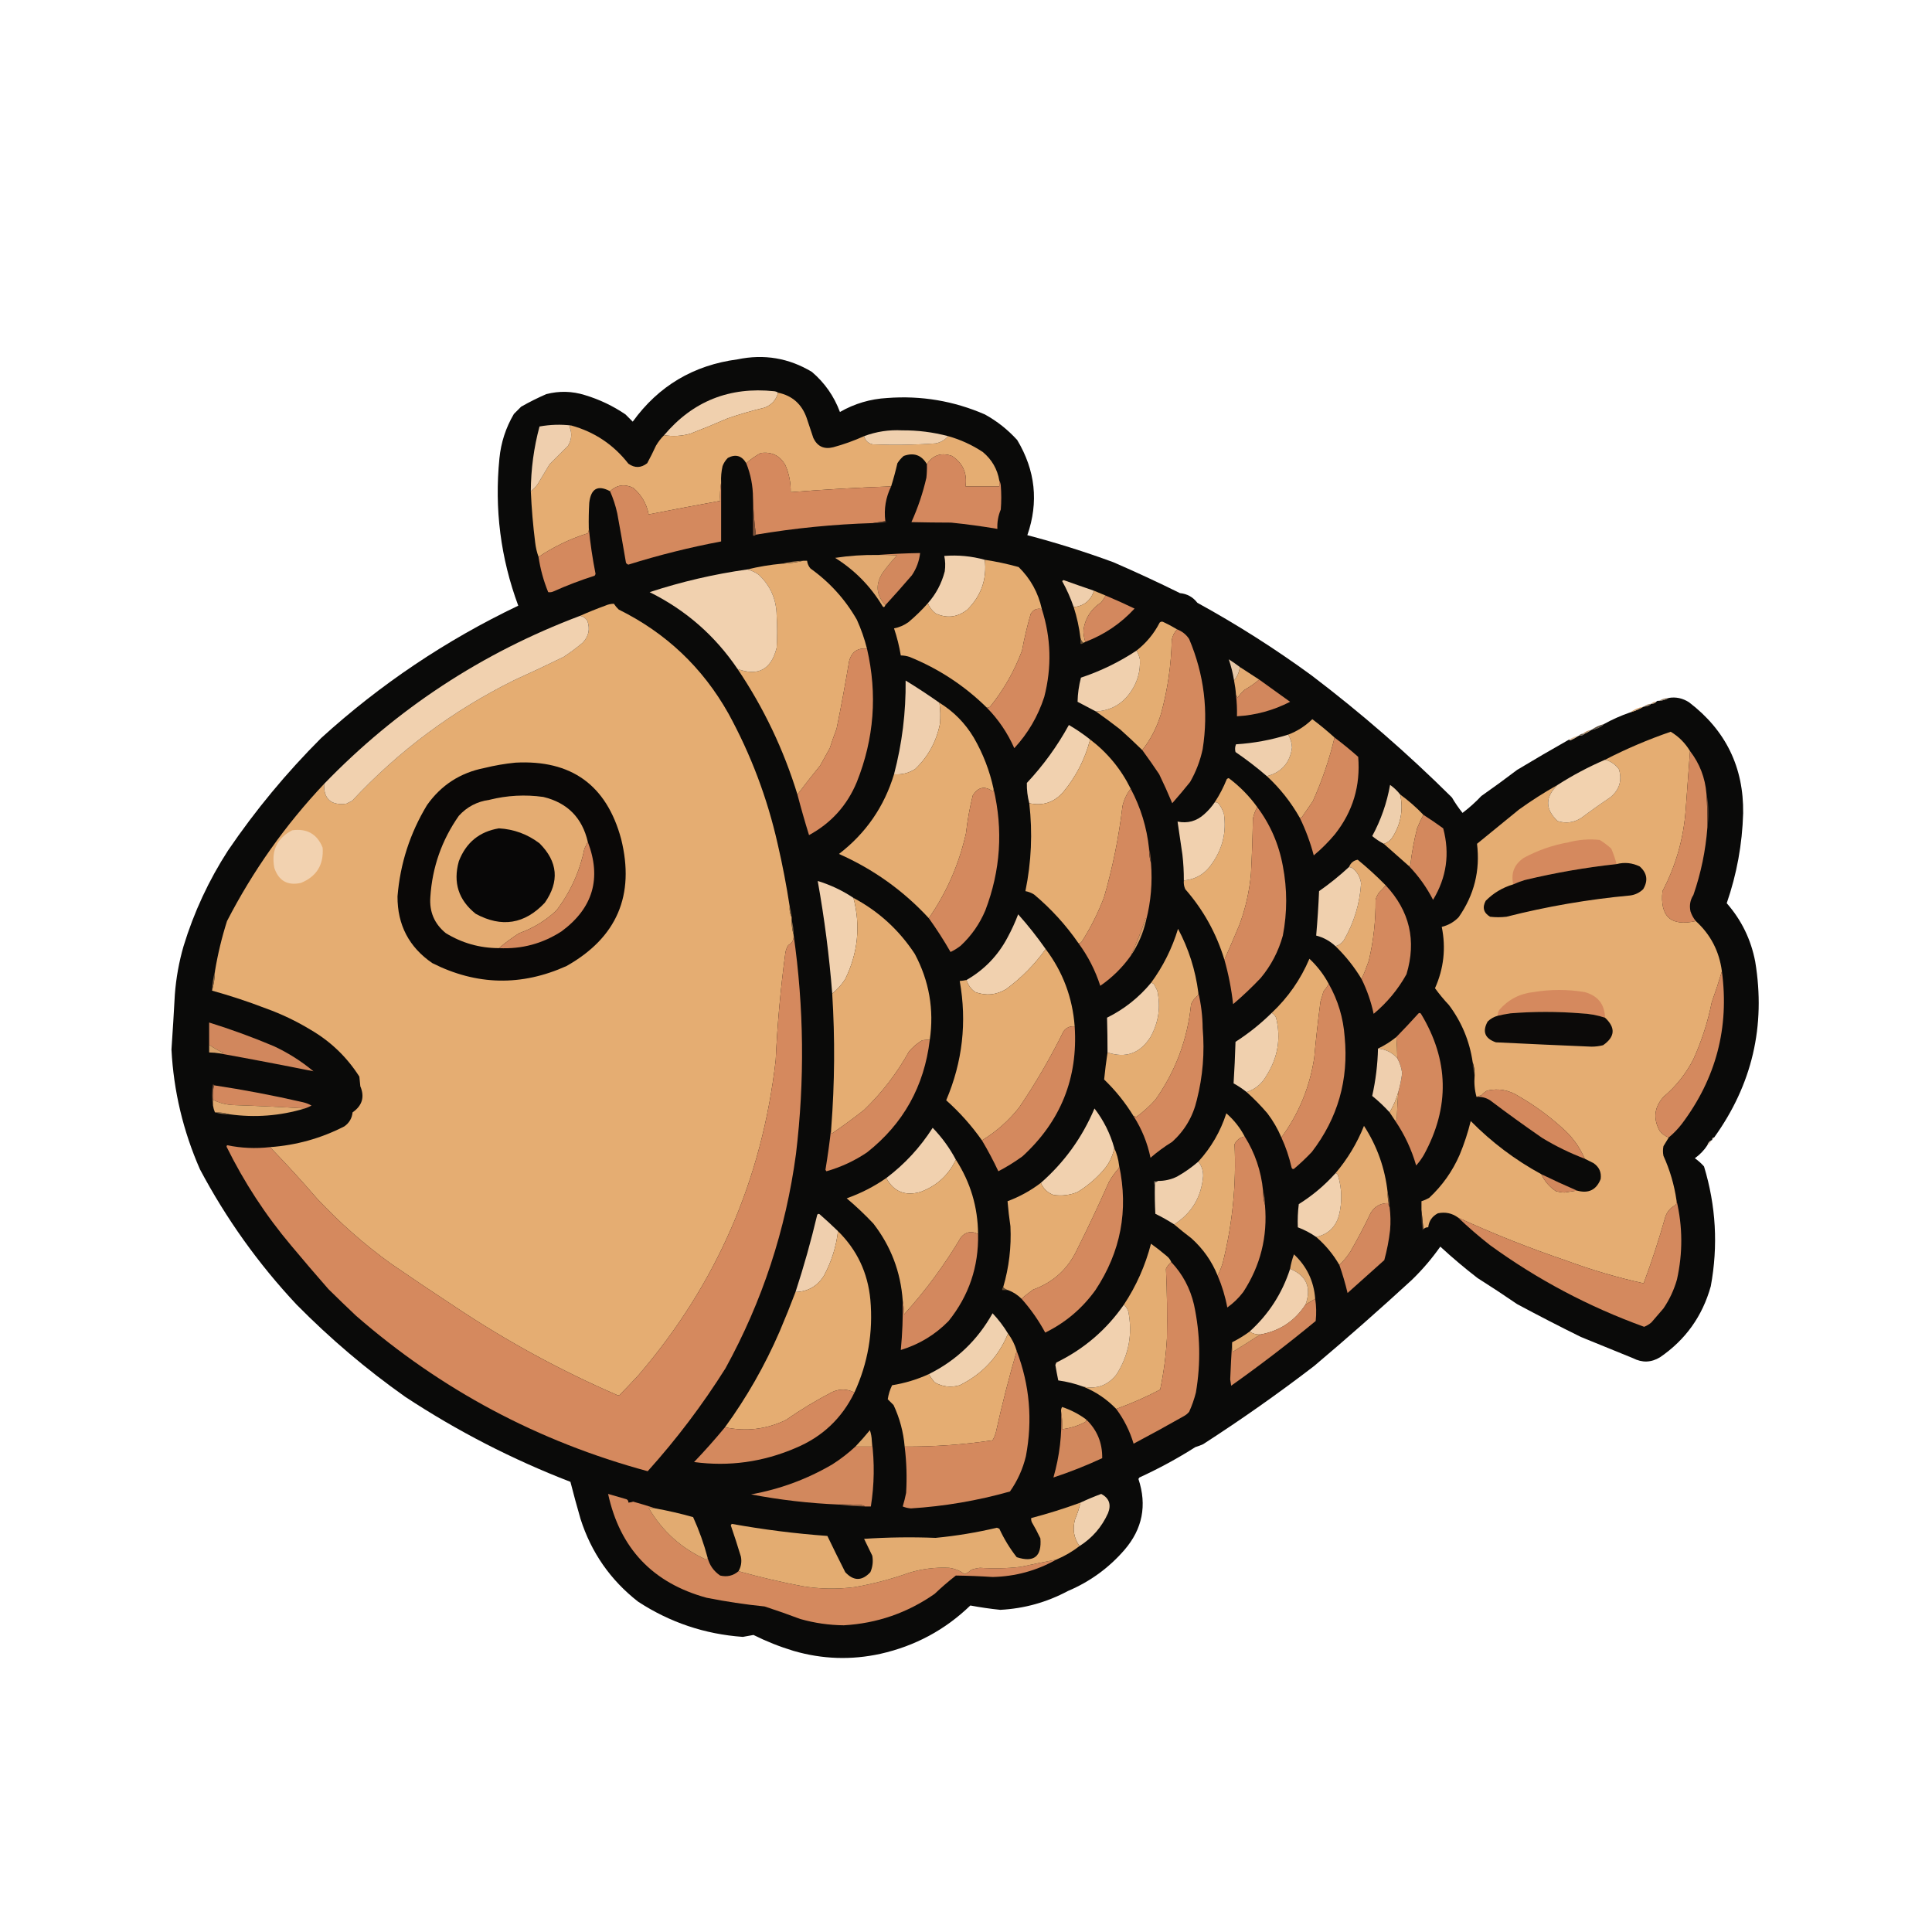 <?xml version="1.0" encoding="UTF-8"?>
<svg xmlns="http://www.w3.org/2000/svg" xmlns:xlink="http://www.w3.org/1999/xlink" width="500px" height="500px" viewBox="0 0 500 500" version="1.1">
<defs>
<filter id="alpha" filterUnits="objectBoundingBox" x="0%" y="0%" width="100%" height="100%">
  <feColorMatrix type="matrix" in="SourceGraphic" values="0 0 0 0 1 0 0 0 0 1 0 0 0 0 1 0 0 0 1 0"/>
</filter>
<mask id="mask0">
  <g filter="url(#alpha)">
<rect x="0" y="0" width="500" height="500" style="fill:rgb(0%,0%,0%);fill-opacity:0.988;stroke:none;"/>
  </g>
</mask>
<clipPath id="clip1">
  <rect x="0" y="0" width="500" height="500"/>
</clipPath>
<g id="surface5" clip-path="url(#clip1)">
<path style=" stroke:none;fill-rule:evenodd;fill:rgb(2.745%,2.745%,2.353%);fill-opacity:1;" d="M 406.125 191.375 C 406.141 191.512 406.223 191.594 406.375 191.625 C 407.18 191.266 407.93 190.848 408.625 190.375 C 409.227 190.434 409.727 190.27 410.125 189.875 C 410.758 189.602 411.34 189.27 411.875 188.875 C 413.129 188.707 414.211 188.207 415.125 187.375 C 417.273 186.184 419.523 185.184 421.875 184.375 C 423.117 184.004 424.281 183.504 425.375 182.875 C 426.16 182.848 426.824 182.598 427.375 182.125 C 427.887 182.148 428.305 181.984 428.625 181.625 C 428.801 181.398 429.051 181.316 429.375 181.375 C 430.289 181.32 431.125 181.07 431.875 180.625 C 433.719 180.312 435.469 180.688 437.125 181.75 C 446.633 189.012 451.297 198.594 451.125 210.5 C 450.891 218.477 449.477 226.227 446.875 233.75 C 450.691 238.098 453.152 243.137 454.25 248.875 C 457.004 265.523 453.461 280.691 443.625 294.375 C 443.293 294.375 443.125 294.543 443.125 294.875 C 443.125 295.043 443.043 295.125 442.875 295.125 C 442.352 295.395 442.02 295.812 441.875 296.375 C 441.012 297.699 439.926 298.824 438.625 299.75 C 439.508 300.375 440.301 301.082 441 301.875 C 444.098 312.074 444.68 322.406 442.75 332.875 C 440.594 340.609 436.219 346.734 429.625 351.25 C 427.344 352.641 425.012 352.727 422.625 351.5 C 418.125 349.668 413.625 347.832 409.125 346 C 403.574 343.262 398.074 340.426 392.625 337.5 C 389.25 335.188 385.836 332.938 382.375 330.75 C 379.059 328.191 375.852 325.484 372.75 322.625 C 370.574 325.719 368.113 328.594 365.375 331.25 C 357.121 338.836 348.703 346.254 340.125 353.5 C 330.82 360.641 321.234 367.391 311.375 373.75 C 310.727 374.051 310.059 374.301 309.375 374.5 C 304.742 377.441 299.906 380.066 294.875 382.375 C 294.793 382.5 294.707 382.625 294.625 382.75 C 296.887 389.57 295.68 395.695 291 401.125 C 286.945 405.797 282.07 409.34 276.375 411.75 C 270.906 414.672 265.074 416.297 258.875 416.625 C 256.258 416.355 253.676 415.98 251.125 415.5 C 244.582 421.816 236.832 425.984 227.875 428 C 220.32 429.664 212.82 429.414 205.375 427.25 C 201.797 426.168 198.34 424.793 195 423.125 C 194.082 423.293 193.168 423.457 192.25 423.625 C 182.41 422.926 173.367 419.887 165.125 414.5 C 157.977 408.91 153.016 401.785 150.25 393.125 C 149.32 389.922 148.445 386.715 147.625 383.5 C 132.551 377.672 118.301 370.34 104.875 361.5 C 94.828 354.402 85.453 346.441 76.75 337.625 C 66.863 327.074 58.531 315.406 51.75 302.625 C 47.395 292.707 44.938 282.375 44.375 271.625 C 44.703 266.887 44.992 262.137 45.25 257.375 C 45.57 253.129 46.32 248.961 47.5 244.875 C 50.188 236.082 54.023 227.832 59 220.125 C 66.098 209.688 74.141 199.98 83.125 191 C 98.41 177.102 115.41 165.688 134.125 156.75 C 129.562 144.43 127.938 131.723 129.25 118.625 C 129.656 114.504 130.906 110.672 133 107.125 C 133.625 106.5 134.25 105.875 134.875 105.25 C 136.992 104.047 139.156 102.965 141.375 102 C 144.73 101.133 148.062 101.215 151.375 102.25 C 155.141 103.383 158.641 105.051 161.875 107.25 C 162.5 107.875 163.125 108.5 163.75 109.125 C 170.441 99.879 179.48 94.504 190.875 93 C 197.738 91.574 204.156 92.656 210.125 96.25 C 213.434 99.074 215.852 102.535 217.375 106.625 C 221.16 104.449 225.242 103.242 229.625 103 C 238.398 102.336 246.812 103.754 254.875 107.25 C 258.023 108.98 260.816 111.191 263.25 113.875 C 267.969 121.75 268.844 129.957 265.875 138.5 C 273.402 140.48 280.816 142.812 288.125 145.5 C 293.938 148.023 299.688 150.688 305.375 153.5 C 307.227 153.676 308.727 154.512 309.875 156 C 320.133 161.625 329.965 167.875 339.375 174.75 C 352.176 184.465 364.301 195.008 375.75 206.375 C 376.57 207.777 377.484 209.109 378.5 210.375 C 380.242 209.062 381.867 207.605 383.375 206 C 386.504 203.812 389.586 201.562 392.625 199.25 C 397.09 196.559 401.59 193.934 406.125 191.375 Z M 406.125 191.375 "/>
</g>
<mask id="mask1">
  <g filter="url(#alpha)">
<rect x="0" y="0" width="500" height="500" style="fill:rgb(0%,0%,0%);fill-opacity:0.753;stroke:none;"/>
  </g>
</mask>
<clipPath id="clip2">
  <rect x="0" y="0" width="500" height="500"/>
</clipPath>
<g id="surface8" clip-path="url(#clip2)">
<path style=" stroke:none;fill-rule:evenodd;fill:rgb(36.863%,24.314%,16.863%);fill-opacity:1;" d="M 229.125 134.875 C 229.262 134.891 229.344 134.973 229.375 135.125 C 228.219 135.375 227.055 135.457 225.875 135.375 C 226.957 135.207 228.043 135.043 229.125 134.875 Z M 229.125 134.875 "/>
</g>
<mask id="mask2">
  <g filter="url(#alpha)">
<rect x="0" y="0" width="500" height="500" style="fill:rgb(0%,0%,0%);fill-opacity:0.808;stroke:none;"/>
  </g>
</mask>
<clipPath id="clip3">
  <rect x="0" y="0" width="500" height="500"/>
</clipPath>
<g id="surface11" clip-path="url(#clip3)">
<path style=" stroke:none;fill-rule:evenodd;fill:rgb(58.824%,38.039%,26.275%);fill-opacity:1;" d="M 194.875 128.875 C 194.961 132.09 195.211 135.258 195.625 138.375 C 195.449 138.602 195.199 138.684 194.875 138.625 C 194.875 135.375 194.875 132.125 194.875 128.875 Z M 194.875 128.875 "/>
</g>
<mask id="mask3">
  <g filter="url(#alpha)">
<rect x="0" y="0" width="500" height="500" style="fill:rgb(0%,0%,0%);fill-opacity:0.953;stroke:none;"/>
  </g>
</mask>
<clipPath id="clip4">
  <rect x="0" y="0" width="500" height="500"/>
</clipPath>
<g id="surface14" clip-path="url(#clip4)">
<path style=" stroke:none;fill-rule:evenodd;fill:rgb(66.275%,50.196%,33.333%);fill-opacity:1;" d="M 207.875 145.125 C 206.102 145.559 204.266 145.809 202.375 145.875 C 204.148 145.441 205.984 145.191 207.875 145.125 Z M 207.875 145.125 "/>
</g>
<mask id="mask4">
  <g filter="url(#alpha)">
<rect x="0" y="0" width="500" height="500" style="fill:rgb(0%,0%,0%);fill-opacity:0.761;stroke:none;"/>
  </g>
</mask>
<clipPath id="clip5">
  <rect x="0" y="0" width="500" height="500"/>
</clipPath>
<g id="surface17" clip-path="url(#clip5)">
<path style=" stroke:none;fill-rule:evenodd;fill:rgb(50.196%,38.039%,25.49%);fill-opacity:1;" d="M 279.625 165.125 C 279.742 165.633 279.992 166.051 280.375 166.375 C 280.199 166.602 279.949 166.684 279.625 166.625 C 279.625 166.125 279.625 165.625 279.625 165.125 Z M 279.625 165.125 "/>
</g>
<mask id="mask5">
  <g filter="url(#alpha)">
<rect x="0" y="0" width="500" height="500" style="fill:rgb(0%,0%,0%);fill-opacity:0.753;stroke:none;"/>
  </g>
</mask>
<clipPath id="clip6">
  <rect x="0" y="0" width="500" height="500"/>
</clipPath>
<g id="surface20" clip-path="url(#clip6)">
<path style=" stroke:none;fill-rule:evenodd;fill:rgb(48.235%,36.863%,24.706%);fill-opacity:1;" d="M 431.875 180.625 C 431.125 181.07 430.289 181.32 429.375 181.375 C 430.113 180.898 430.949 180.648 431.875 180.625 Z M 431.875 180.625 "/>
</g>
<mask id="mask6">
  <g filter="url(#alpha)">
<rect x="0" y="0" width="500" height="500" style="fill:rgb(0%,0%,0%);fill-opacity:0.859;stroke:none;"/>
  </g>
</mask>
<clipPath id="clip7">
  <rect x="0" y="0" width="500" height="500"/>
</clipPath>
<g id="surface23" clip-path="url(#clip7)">
<path style=" stroke:none;fill-rule:evenodd;fill:rgb(71.373%,54.118%,35.686%);fill-opacity:1;" d="M 428.625 181.625 C 428.305 181.984 427.887 182.148 427.375 182.125 C 427.695 181.766 428.113 181.602 428.625 181.625 Z M 428.625 181.625 "/>
</g>
<mask id="mask7">
  <g filter="url(#alpha)">
<rect x="0" y="0" width="500" height="500" style="fill:rgb(0%,0%,0%);fill-opacity:0.796;stroke:none;"/>
  </g>
</mask>
<clipPath id="clip8">
  <rect x="0" y="0" width="500" height="500"/>
</clipPath>
<g id="surface26" clip-path="url(#clip8)">
<path style=" stroke:none;fill-rule:evenodd;fill:rgb(52.157%,40%,26.667%);fill-opacity:1;" d="M 427.375 182.125 C 426.824 182.598 426.16 182.848 425.375 182.875 C 425.949 182.434 426.613 182.184 427.375 182.125 Z M 427.375 182.125 "/>
</g>
<mask id="mask8">
  <g filter="url(#alpha)">
<rect x="0" y="0" width="500" height="500" style="fill:rgb(0%,0%,0%);fill-opacity:0.988;stroke:none;"/>
  </g>
</mask>
<clipPath id="clip9">
  <rect x="0" y="0" width="500" height="500"/>
</clipPath>
<g id="surface29" clip-path="url(#clip9)">
<path style=" stroke:none;fill-rule:evenodd;fill:rgb(82.353%,61.961%,41.176%);fill-opacity:1;" d="M 425.375 182.875 C 424.281 183.504 423.117 184.004 421.875 184.375 C 422.902 183.613 424.07 183.113 425.375 182.875 Z M 425.375 182.875 "/>
</g>
<mask id="mask9">
  <g filter="url(#alpha)">
<rect x="0" y="0" width="500" height="500" style="fill:rgb(0%,0%,0%);fill-opacity:0.886;stroke:none;"/>
  </g>
</mask>
<clipPath id="clip10">
  <rect x="0" y="0" width="500" height="500"/>
</clipPath>
<g id="surface32" clip-path="url(#clip10)">
<path style=" stroke:none;fill-rule:evenodd;fill:rgb(27.843%,21.961%,15.294%);fill-opacity:1;" d="M 415.125 187.375 C 414.211 188.207 413.129 188.707 411.875 188.875 C 412.852 188.18 413.934 187.68 415.125 187.375 Z M 415.125 187.375 "/>
</g>
<mask id="mask10">
  <g filter="url(#alpha)">
<rect x="0" y="0" width="500" height="500" style="fill:rgb(0%,0%,0%);fill-opacity:0.871;stroke:none;"/>
  </g>
</mask>
<clipPath id="clip11">
  <rect x="0" y="0" width="500" height="500"/>
</clipPath>
<g id="surface35" clip-path="url(#clip11)">
<path style=" stroke:none;fill-rule:evenodd;fill:rgb(68.235%,51.765%,34.118%);fill-opacity:1;" d="M 411.875 188.875 C 411.34 189.27 410.758 189.602 410.125 189.875 C 409.957 189.875 409.793 189.875 409.625 189.875 C 410.273 189.344 411.023 189.012 411.875 188.875 Z M 411.875 188.875 "/>
</g>
<mask id="mask11">
  <g filter="url(#alpha)">
<rect x="0" y="0" width="500" height="500" style="fill:rgb(0%,0%,0%);fill-opacity:0.839;stroke:none;"/>
  </g>
</mask>
<clipPath id="clip12">
  <rect x="0" y="0" width="500" height="500"/>
</clipPath>
<g id="surface38" clip-path="url(#clip12)">
<path style=" stroke:none;fill-rule:evenodd;fill:rgb(34.51%,26.667%,18.431%);fill-opacity:1;" d="M 409.625 189.875 C 409.793 189.875 409.957 189.875 410.125 189.875 C 409.727 190.27 409.227 190.434 408.625 190.375 C 408.879 190.082 409.211 189.914 409.625 189.875 Z M 409.625 189.875 "/>
</g>
<mask id="mask12">
  <g filter="url(#alpha)">
<rect x="0" y="0" width="500" height="500" style="fill:rgb(0%,0%,0%);fill-opacity:0.627;stroke:none;"/>
  </g>
</mask>
<clipPath id="clip13">
  <rect x="0" y="0" width="500" height="500"/>
</clipPath>
<g id="surface41" clip-path="url(#clip13)">
<path style=" stroke:none;fill-rule:evenodd;fill:rgb(78.431%,59.216%,39.216%);fill-opacity:1;" d="M 408.625 190.375 C 407.93 190.848 407.18 191.266 406.375 191.625 C 406.223 191.594 406.141 191.512 406.125 191.375 C 406.902 190.902 407.738 190.57 408.625 190.375 Z M 408.625 190.375 "/>
</g>
<mask id="mask13">
  <g filter="url(#alpha)">
<rect x="0" y="0" width="500" height="500" style="fill:rgb(0%,0%,0%);fill-opacity:0.988;stroke:none;"/>
  </g>
</mask>
<clipPath id="clip14">
  <rect x="0" y="0" width="500" height="500"/>
</clipPath>
<g id="surface44" clip-path="url(#clip14)">
<path style=" stroke:none;fill-rule:evenodd;fill:rgb(2.745%,2.353%,2.353%);fill-opacity:1;" d="M 133.375 197.375 C 147.852 196.59 156.977 203.172 160.75 217.125 C 164.363 231.688 159.656 242.645 146.625 250 C 134.926 255.281 123.34 255.031 111.875 249.25 C 105.848 245.113 102.848 239.363 102.875 232 C 103.559 223.527 106.102 215.652 110.5 208.375 C 114.16 203.188 119.121 199.98 125.375 198.75 C 128.047 198.098 130.711 197.637 133.375 197.375 Z M 133.375 197.375 "/>
</g>
<mask id="mask14">
  <g filter="url(#alpha)">
<rect x="0" y="0" width="500" height="500" style="fill:rgb(0%,0%,0%);fill-opacity:0.8;stroke:none;"/>
  </g>
</mask>
<clipPath id="clip15">
  <rect x="0" y="0" width="500" height="500"/>
</clipPath>
<g id="surface47" clip-path="url(#clip15)">
<path style=" stroke:none;fill-rule:evenodd;fill:rgb(47.451%,30.98%,21.569%);fill-opacity:1;" d="M 441.625 205.375 C 442 207.066 442.168 208.816 442.125 210.625 C 442.125 211.836 442.043 213.004 441.875 214.125 C 441.91 211.203 441.824 208.285 441.625 205.375 Z M 441.625 205.375 "/>
</g>
<mask id="mask15">
  <g filter="url(#alpha)">
<rect x="0" y="0" width="500" height="500" style="fill:rgb(0%,0%,0%);fill-opacity:0.992;stroke:none;"/>
  </g>
</mask>
<clipPath id="clip16">
  <rect x="0" y="0" width="500" height="500"/>
</clipPath>
<g id="surface50" clip-path="url(#clip16)">
<path style=" stroke:none;fill-rule:evenodd;fill:rgb(2.353%,2.353%,2.353%);fill-opacity:1;" d="M 129.125 214.375 C 133.027 214.605 136.527 215.898 139.625 218.25 C 144.375 222.992 144.832 228.117 141 233.625 C 135.789 239.168 129.828 240.125 123.125 236.5 C 118.664 232.949 117.203 228.406 118.75 222.875 C 120.617 218.047 124.074 215.215 129.125 214.375 Z M 129.125 214.375 "/>
</g>
<mask id="mask16">
  <g filter="url(#alpha)">
<rect x="0" y="0" width="500" height="500" style="fill:rgb(0%,0%,0%);fill-opacity:0.824;stroke:none;"/>
  </g>
</mask>
<clipPath id="clip17">
  <rect x="0" y="0" width="500" height="500"/>
</clipPath>
<g id="surface53" clip-path="url(#clip17)">
<path style=" stroke:none;fill-rule:evenodd;fill:rgb(51.373%,33.333%,23.137%);fill-opacity:1;" d="M 297.375 219.625 C 297.723 220.816 297.891 222.066 297.875 223.375 C 297.527 222.184 297.359 220.934 297.375 219.625 Z M 297.375 219.625 "/>
</g>
<mask id="mask17">
  <g filter="url(#alpha)">
<rect x="0" y="0" width="500" height="500" style="fill:rgb(0%,0%,0%);fill-opacity:0.984;stroke:none;"/>
  </g>
</mask>
<clipPath id="clip18">
  <rect x="0" y="0" width="500" height="500"/>
</clipPath>
<g id="surface56" clip-path="url(#clip18)">
<path style=" stroke:none;fill-rule:evenodd;fill:rgb(2.745%,2.353%,2.353%);fill-opacity:1;" d="M 391.625 228.875 C 392.59 228.434 393.59 228.059 394.625 227.75 C 402.488 225.863 410.406 224.488 418.375 223.625 C 420.457 223.098 422.457 223.305 424.375 224.25 C 426.281 225.957 426.574 227.914 425.25 230.125 C 424.305 231.035 423.18 231.578 421.875 231.75 C 411.066 232.746 400.398 234.578 389.875 237.25 C 388.457 237.418 387.043 237.418 385.625 237.25 C 383.941 236.23 383.566 234.855 384.5 233.125 C 386.504 231.102 388.879 229.684 391.625 228.875 Z M 391.625 228.875 "/>
</g>
<mask id="mask18">
  <g filter="url(#alpha)">
<rect x="0" y="0" width="500" height="500" style="fill:rgb(0%,0%,0%);fill-opacity:0.914;stroke:none;"/>
  </g>
</mask>
<clipPath id="clip19">
  <rect x="0" y="0" width="500" height="500"/>
</clipPath>
<g id="surface59" clip-path="url(#clip19)">
<path style=" stroke:none;fill-rule:evenodd;fill:rgb(56.863%,43.137%,28.627%);fill-opacity:1;" d="M 204.375 234.625 C 204.633 235.492 204.797 236.41 204.875 237.375 C 204.445 236.539 204.277 235.621 204.375 234.625 Z M 204.375 234.625 "/>
</g>
<mask id="mask19">
  <g filter="url(#alpha)">
<rect x="0" y="0" width="500" height="500" style="fill:rgb(0%,0%,0%);fill-opacity:0.898;stroke:none;"/>
  </g>
</mask>
<clipPath id="clip20">
  <rect x="0" y="0" width="500" height="500"/>
</clipPath>
<g id="surface62" clip-path="url(#clip20)">
<path style=" stroke:none;fill-rule:evenodd;fill:rgb(58.824%,44.706%,29.804%);fill-opacity:1;" d="M 204.875 238.125 C 205.223 239.316 205.391 240.566 205.375 241.875 C 205.027 240.684 204.859 239.434 204.875 238.125 Z M 204.875 238.125 "/>
</g>
<mask id="mask20">
  <g filter="url(#alpha)">
<rect x="0" y="0" width="500" height="500" style="fill:rgb(0%,0%,0%);fill-opacity:0.949;stroke:none;"/>
  </g>
</mask>
<clipPath id="clip21">
  <rect x="0" y="0" width="500" height="500"/>
</clipPath>
<g id="surface65" clip-path="url(#clip21)">
<path style=" stroke:none;fill-rule:evenodd;fill:rgb(55.294%,41.961%,27.843%);fill-opacity:1;" d="M 55.625 251.375 C 55.586 253.105 55.336 254.773 54.875 256.375 C 54.941 254.648 55.191 252.984 55.625 251.375 Z M 55.625 251.375 "/>
</g>
<mask id="mask21">
  <g filter="url(#alpha)">
<rect x="0" y="0" width="500" height="500" style="fill:rgb(0%,0%,0%);fill-opacity:0.976;stroke:none;"/>
  </g>
</mask>
<clipPath id="clip22">
  <rect x="0" y="0" width="500" height="500"/>
</clipPath>
<g id="surface68" clip-path="url(#clip22)">
<path style=" stroke:none;fill-rule:evenodd;fill:rgb(2.745%,2.353%,2.353%);fill-opacity:1;" d="M 415.375 263.375 C 418.16 265.953 417.996 268.328 414.875 270.5 C 413.891 270.75 412.891 270.875 411.875 270.875 C 403.625 270.531 395.375 270.156 387.125 269.75 C 384.281 268.762 383.574 266.969 385 264.375 C 385.746 263.648 386.621 263.148 387.625 262.875 C 388.695 262.621 389.777 262.41 390.875 262.25 C 396.957 261.758 403.043 261.758 409.125 262.25 C 411.273 262.336 413.355 262.711 415.375 263.375 Z M 415.375 263.375 "/>
</g>
<mask id="mask22">
  <g filter="url(#alpha)">
<rect x="0" y="0" width="500" height="500" style="fill:rgb(0%,0%,0%);fill-opacity:0.773;stroke:none;"/>
  </g>
</mask>
<clipPath id="clip23">
  <rect x="0" y="0" width="500" height="500"/>
</clipPath>
<g id="surface71" clip-path="url(#clip23)">
<path style=" stroke:none;fill-rule:evenodd;fill:rgb(27.843%,21.569%,14.902%);fill-opacity:1;" d="M 381.125 274.875 C 381.492 275.98 381.66 277.148 381.625 278.375 C 381.258 277.27 381.09 276.102 381.125 274.875 Z M 381.125 274.875 "/>
</g>
<mask id="mask23">
  <g filter="url(#alpha)">
<rect x="0" y="0" width="500" height="500" style="fill:rgb(0%,0%,0%);fill-opacity:0.804;stroke:none;"/>
  </g>
</mask>
<clipPath id="clip24">
  <rect x="0" y="0" width="500" height="500"/>
</clipPath>
<g id="surface74" clip-path="url(#clip24)">
<path style=" stroke:none;fill-rule:evenodd;fill:rgb(56.863%,38.039%,26.275%);fill-opacity:1;" d="M 55.375 280.875 C 55.129 282.078 55.043 283.328 55.125 284.625 C 55.125 285.125 55.125 285.625 55.125 286.125 C 54.797 284.328 54.797 282.496 55.125 280.625 C 55.277 280.656 55.359 280.738 55.375 280.875 Z M 55.375 280.875 "/>
</g>
<mask id="mask24">
  <g filter="url(#alpha)">
<rect x="0" y="0" width="500" height="500" style="fill:rgb(0%,0%,0%);fill-opacity:0.863;stroke:none;"/>
  </g>
</mask>
<clipPath id="clip25">
  <rect x="0" y="0" width="500" height="500"/>
</clipPath>
<g id="surface77" clip-path="url(#clip25)">
<path style=" stroke:none;fill-rule:evenodd;fill:rgb(64.706%,49.02%,32.549%);fill-opacity:1;" d="M 55.625 287.875 C 56.934 287.859 58.184 288.027 59.375 288.375 C 58.066 288.391 56.816 288.223 55.625 287.875 Z M 55.625 287.875 "/>
</g>
<mask id="mask25">
  <g filter="url(#alpha)">
<rect x="0" y="0" width="500" height="500" style="fill:rgb(0%,0%,0%);fill-opacity:0.416;stroke:none;"/>
  </g>
</mask>
<clipPath id="clip26">
  <rect x="0" y="0" width="500" height="500"/>
</clipPath>
<g id="surface80" clip-path="url(#clip26)">
<path style=" stroke:none;fill-rule:evenodd;fill:rgb(74.118%,56.078%,37.255%);fill-opacity:1;" d="M 443.625 294.375 C 443.543 294.625 443.375 294.793 443.125 294.875 C 443.125 294.543 443.293 294.375 443.625 294.375 Z M 443.625 294.375 "/>
</g>
<mask id="mask26">
  <g filter="url(#alpha)">
<rect x="0" y="0" width="500" height="500" style="fill:rgb(0%,0%,0%);fill-opacity:0.439;stroke:none;"/>
  </g>
</mask>
<clipPath id="clip27">
  <rect x="0" y="0" width="500" height="500"/>
</clipPath>
<g id="surface83" clip-path="url(#clip27)">
<path style=" stroke:none;fill-rule:evenodd;fill:rgb(69.804%,52.941%,34.902%);fill-opacity:1;" d="M 442.875 295.125 C 442.73 295.688 442.398 296.105 441.875 296.375 C 442.02 295.812 442.352 295.395 442.875 295.125 Z M 442.875 295.125 "/>
</g>
<mask id="mask27">
  <g filter="url(#alpha)">
<rect x="0" y="0" width="500" height="500" style="fill:rgb(0%,0%,0%);fill-opacity:0.753;stroke:none;"/>
  </g>
</mask>
<clipPath id="clip28">
  <rect x="0" y="0" width="500" height="500"/>
</clipPath>
<g id="surface86" clip-path="url(#clip28)">
<path style=" stroke:none;fill-rule:evenodd;fill:rgb(35.686%,30.98%,26.275%);fill-opacity:1;" d="M 299.625 305.625 C 299.449 305.852 299.199 305.934 298.875 305.875 C 298.875 306.207 298.875 306.543 298.875 306.875 C 298.637 306.52 298.555 306.102 298.625 305.625 C 298.957 305.625 299.293 305.625 299.625 305.625 Z M 299.625 305.625 "/>
</g>
<mask id="mask28">
  <g filter="url(#alpha)">
<rect x="0" y="0" width="500" height="500" style="fill:rgb(0%,0%,0%);fill-opacity:0.859;stroke:none;"/>
  </g>
</mask>
<clipPath id="clip29">
  <rect x="0" y="0" width="500" height="500"/>
</clipPath>
<g id="surface89" clip-path="url(#clip29)">
<path style=" stroke:none;fill-rule:evenodd;fill:rgb(58.039%,37.647%,25.882%);fill-opacity:1;" d="M 326.875 308.125 C 327.223 309.316 327.391 310.566 327.375 311.875 C 327.027 310.684 326.859 309.434 326.875 308.125 Z M 326.875 308.125 "/>
</g>
<mask id="mask29">
  <g filter="url(#alpha)">
<rect x="0" y="0" width="500" height="500" style="fill:rgb(0%,0%,0%);fill-opacity:0.812;stroke:none;"/>
  </g>
</mask>
<clipPath id="clip30">
  <rect x="0" y="0" width="500" height="500"/>
</clipPath>
<g id="surface92" clip-path="url(#clip30)">
<path style=" stroke:none;fill-rule:evenodd;fill:rgb(51.373%,36.471%,24.706%);fill-opacity:1;" d="M 359.125 308.625 C 359.473 309.816 359.641 311.066 359.625 312.375 C 359.391 312.109 359.309 311.773 359.375 311.375 C 359.191 310.469 359.105 309.551 359.125 308.625 Z M 359.125 308.625 "/>
</g>
<mask id="mask30">
  <g filter="url(#alpha)">
<rect x="0" y="0" width="500" height="500" style="fill:rgb(0%,0%,0%);fill-opacity:0.753;stroke:none;"/>
  </g>
</mask>
<clipPath id="clip31">
  <rect x="0" y="0" width="500" height="500"/>
</clipPath>
<g id="surface95" clip-path="url(#clip31)">
<path style=" stroke:none;fill-rule:evenodd;fill:rgb(28.627%,20.784%,14.51%);fill-opacity:1;" d="M 367.875 313.125 C 368.043 314.793 368.207 316.457 368.375 318.125 C 368.359 318.262 368.277 318.344 368.125 318.375 C 367.875 316.633 367.793 314.883 367.875 313.125 Z M 367.875 313.125 "/>
</g>
<mask id="mask31">
  <g filter="url(#alpha)">
<rect x="0" y="0" width="500" height="500" style="fill:rgb(0%,0%,0%);fill-opacity:0.757;stroke:none;"/>
  </g>
</mask>
<clipPath id="clip32">
  <rect x="0" y="0" width="500" height="500"/>
</clipPath>
<g id="surface98" clip-path="url(#clip32)">
<path style=" stroke:none;fill-rule:evenodd;fill:rgb(50.588%,38.431%,25.49%);fill-opacity:1;" d="M 259.625 333.125 C 259.949 333.508 260.367 333.758 260.875 333.875 C 260.375 333.875 259.875 333.875 259.375 333.875 C 259.316 333.551 259.398 333.301 259.625 333.125 Z M 259.625 333.125 "/>
</g>
<mask id="mask32">
  <g filter="url(#alpha)">
<rect x="0" y="0" width="500" height="500" style="fill:rgb(0%,0%,0%);fill-opacity:0.945;stroke:none;"/>
  </g>
</mask>
<clipPath id="clip33">
  <rect x="0" y="0" width="500" height="500"/>
</clipPath>
<g id="surface101" clip-path="url(#clip33)">
<path style=" stroke:none;fill-rule:evenodd;fill:rgb(61.176%,40.392%,27.843%);fill-opacity:1;" d="M 217.125 389.375 C 219.043 389.332 220.961 389.375 222.875 389.5 C 223.266 389.551 223.598 389.676 223.875 389.875 C 221.578 389.82 219.328 389.656 217.125 389.375 Z M 217.125 389.375 "/>
</g>
</defs>
<g id="surface1">
<use xlink:href="#surface5" mask="url(#mask0)"/>
<path style=" stroke:none;fill-rule:evenodd;fill:rgb(94.118%,81.569%,68.235%);fill-opacity:1;" d="M 201.375 101.625 C 200.879 103.496 199.715 104.789 197.875 105.5 C 194.664 106.266 191.496 107.18 188.375 108.25 C 185.152 109.652 181.902 110.984 178.625 112.25 C 176.395 112.867 174.145 112.992 171.875 112.625 C 179.301 103.828 188.801 100.035 200.375 101.25 C 200.766 101.301 201.098 101.426 201.375 101.625 Z M 201.375 101.625 "/>
<path style=" stroke:none;fill-rule:evenodd;fill:rgb(89.804%,67.843%,44.706%);fill-opacity:1;" d="M 201.375 101.625 C 205.027 102.398 207.484 104.566 208.75 108.125 C 209.332 109.875 209.918 111.625 210.5 113.375 C 211.547 115.543 213.258 116.336 215.625 115.75 C 218.355 115.012 221.023 114.055 223.625 112.875 C 223.918 114.027 224.668 114.738 225.875 115 C 231.301 115.23 236.715 115.148 242.125 114.75 C 243.449 114.504 244.535 113.879 245.375 112.875 C 248.594 113.777 251.594 115.152 254.375 117 C 256.695 118.941 258.109 121.402 258.625 124.375 C 258.625 124.875 258.625 125.375 258.625 125.875 C 255.707 125.875 252.793 125.875 249.875 125.875 C 250.352 122.461 249.188 119.836 246.375 118 C 243.625 117.043 241.461 117.75 239.875 120.125 C 238.504 117.766 236.504 117.055 233.875 118 C 233.238 118.551 232.699 119.176 232.25 119.875 C 231.785 121.898 231.242 123.898 230.625 125.875 C 221.949 126.184 213.285 126.684 204.625 127.375 C 204.676 124.941 204.219 122.605 203.25 120.375 C 201.836 117.895 199.711 116.855 196.875 117.25 C 195.512 117.992 194.262 118.867 193.125 119.875 C 191.973 117.922 190.387 117.461 188.375 118.5 C 187.758 119.109 187.301 119.82 187 120.625 C 186.68 122.023 186.555 123.438 186.625 124.875 C 186.379 126.41 186.293 127.996 186.375 129.625 C 180.199 130.75 174.031 131.918 167.875 133.125 C 167.344 130.352 166.012 128.059 163.875 126.25 C 161.648 125.191 159.648 125.48 157.875 127.125 C 154.715 125.434 152.926 126.434 152.5 130.125 C 152.375 132.289 152.332 134.457 152.375 136.625 C 152.434 137.117 152.352 137.574 152.125 138 C 147.566 139.445 143.316 141.488 139.375 144.125 C 138.945 142.941 138.652 141.691 138.5 140.375 C 137.945 135.973 137.57 131.555 137.375 127.125 C 138.125 126.582 138.75 125.918 139.25 125.125 C 140.25 123.457 141.25 121.793 142.25 120.125 C 143.848 118.527 145.43 116.945 147 115.375 C 147.969 113.762 148.094 112.094 147.375 110.375 C 147.488 110.176 147.656 110.094 147.875 110.125 C 153.879 111.793 158.797 115.086 162.625 120 C 164.273 121.176 165.898 121.133 167.5 119.875 C 168.297 118.406 169.047 116.906 169.75 115.375 C 170.344 114.352 171.051 113.434 171.875 112.625 C 174.145 112.992 176.395 112.867 178.625 112.25 C 181.902 110.984 185.152 109.652 188.375 108.25 C 191.496 107.18 194.664 106.266 197.875 105.5 C 199.715 104.789 200.879 103.496 201.375 101.625 Z M 201.375 101.625 "/>
<path style=" stroke:none;fill-rule:evenodd;fill:rgb(93.725%,81.176%,68.235%);fill-opacity:1;" d="M 147.875 110.125 C 147.656 110.094 147.488 110.176 147.375 110.375 C 148.094 112.094 147.969 113.762 147 115.375 C 145.43 116.945 143.848 118.527 142.25 120.125 C 141.25 121.793 140.25 123.457 139.25 125.125 C 138.75 125.918 138.125 126.582 137.375 127.125 C 137.402 121.441 138.152 115.859 139.625 110.375 C 142.402 109.875 145.152 109.789 147.875 110.125 Z M 147.875 110.125 "/>
<path style=" stroke:none;fill-rule:evenodd;fill:rgb(94.118%,81.569%,68.235%);fill-opacity:1;" d="M 245.375 112.875 C 244.535 113.879 243.449 114.504 242.125 114.75 C 236.715 115.148 231.301 115.23 225.875 115 C 224.668 114.738 223.918 114.027 223.625 112.875 C 226.801 111.688 230.094 111.188 233.5 111.375 C 237.527 111.348 241.484 111.848 245.375 112.875 Z M 245.375 112.875 "/>
<path style=" stroke:none;fill-rule:evenodd;fill:rgb(83.529%,53.725%,36.863%);fill-opacity:1;" d="M 230.625 125.875 C 229.227 128.738 228.727 131.738 229.125 134.875 C 228.043 135.043 226.957 135.207 225.875 135.375 C 215.723 135.684 205.641 136.684 195.625 138.375 C 195.211 135.258 194.961 132.09 194.875 128.875 C 194.867 125.754 194.285 122.754 193.125 119.875 C 194.262 118.867 195.512 117.992 196.875 117.25 C 199.711 116.855 201.836 117.895 203.25 120.375 C 204.219 122.605 204.676 124.941 204.625 127.375 C 213.285 126.684 221.949 126.184 230.625 125.875 Z M 230.625 125.875 "/>
<path style=" stroke:none;fill-rule:evenodd;fill:rgb(83.137%,53.333%,36.863%);fill-opacity:1;" d="M 258.625 124.375 C 258.824 124.738 258.949 125.156 259 125.625 C 259.168 127.707 259.168 129.793 259 131.875 C 258.328 133.473 258.035 135.141 258.125 136.875 C 254.148 136.199 250.148 135.656 246.125 135.25 C 242.703 135.242 239.285 135.203 235.875 135.125 C 237.547 131.434 238.84 127.602 239.75 123.625 C 239.875 122.461 239.918 121.293 239.875 120.125 C 241.461 117.75 243.625 117.043 246.375 118 C 249.188 119.836 250.352 122.461 249.875 125.875 C 252.793 125.875 255.707 125.875 258.625 125.875 C 258.625 125.375 258.625 124.875 258.625 124.375 Z M 258.625 124.375 "/>
<path style=" stroke:none;fill-rule:evenodd;fill:rgb(83.137%,53.725%,36.863%);fill-opacity:1;" d="M 186.625 124.875 C 186.625 129.957 186.625 135.043 186.625 140.125 C 178.504 141.656 170.504 143.656 162.625 146.125 C 162.34 146.047 162.129 145.879 162 145.625 C 161.277 141.371 160.527 137.121 159.75 132.875 C 159.312 130.875 158.688 128.961 157.875 127.125 C 159.648 125.48 161.648 125.191 163.875 126.25 C 166.012 128.059 167.344 130.352 167.875 133.125 C 174.031 131.918 180.199 130.75 186.375 129.625 C 186.293 127.996 186.379 126.41 186.625 124.875 Z M 186.625 124.875 "/>
<use xlink:href="#surface8" mask="url(#mask1)"/>
<use xlink:href="#surface11" mask="url(#mask2)"/>
<path style=" stroke:none;fill-rule:evenodd;fill:rgb(83.137%,53.725%,36.863%);fill-opacity:1;" d="M 152.375 136.625 C 152.754 140.578 153.34 144.535 154.125 148.5 C 154.09 148.691 154.004 148.859 153.875 149 C 150.301 150.137 146.801 151.469 143.375 153 C 142.887 153.246 142.387 153.332 141.875 153.25 C 140.672 150.312 139.84 147.273 139.375 144.125 C 143.316 141.488 147.566 139.445 152.125 138 C 152.352 137.574 152.434 137.117 152.375 136.625 Z M 152.375 136.625 "/>
<path style=" stroke:none;fill-rule:evenodd;fill:rgb(82.353%,53.333%,36.471%);fill-opacity:1;" d="M 229.125 156.625 C 226.703 153.977 226.496 151.145 228.5 148.125 C 229.613 146.594 230.82 145.137 232.125 143.75 C 230.461 143.625 228.793 143.582 227.125 143.625 C 230.746 143.355 234.414 143.188 238.125 143.125 C 237.887 145.215 237.18 147.133 236 148.875 C 233.742 151.508 231.449 154.09 229.125 156.625 Z M 229.125 156.625 "/>
<path style=" stroke:none;fill-rule:evenodd;fill:rgb(88.627%,66.667%,44.314%);fill-opacity:1;" d="M 227.125 143.625 C 228.793 143.582 230.461 143.625 232.125 143.75 C 230.82 145.137 229.613 146.594 228.5 148.125 C 226.496 151.145 226.703 153.977 229.125 156.625 C 228.879 157.266 228.586 157.266 228.25 156.625 C 225.172 151.59 221.129 147.504 216.125 144.375 C 219.77 143.82 223.438 143.57 227.125 143.625 Z M 227.125 143.625 "/>
<path style=" stroke:none;fill-rule:evenodd;fill:rgb(94.51%,81.961%,68.627%);fill-opacity:1;" d="M 254.875 144.875 C 255.441 149.883 253.941 154.172 250.375 157.75 C 247.809 159.777 245.059 160.113 242.125 158.75 C 241.211 158.047 240.547 157.172 240.125 156.125 C 242.234 153.742 243.691 150.992 244.5 147.875 C 244.695 146.527 244.656 145.195 244.375 143.875 C 247.938 143.59 251.438 143.926 254.875 144.875 Z M 254.875 144.875 "/>
<path style=" stroke:none;fill-rule:evenodd;fill:rgb(89.804%,67.843%,44.706%);fill-opacity:1;" d="M 207.875 145.125 C 208.207 145.125 208.543 145.125 208.875 145.125 C 208.961 145.879 209.25 146.547 209.75 147.125 C 214.723 150.68 218.723 155.098 221.75 160.375 C 222.852 162.801 223.727 165.301 224.375 167.875 C 221.93 167.621 220.387 168.707 219.75 171.125 C 218.773 176.973 217.691 182.809 216.5 188.625 C 215.867 190.273 215.285 191.941 214.75 193.625 C 213.934 195.113 213.102 196.613 212.25 198.125 C 210.23 200.602 208.273 203.102 206.375 205.625 C 202.805 193.984 197.637 183.152 190.875 173.125 C 196.227 175.094 199.602 173.258 201 167.625 C 201.168 164.875 201.168 162.125 201 159.375 C 200.957 155.156 199.414 151.613 196.375 148.75 C 195.465 148.086 194.465 147.629 193.375 147.375 C 196.309 146.656 199.309 146.156 202.375 145.875 C 204.266 145.809 206.102 145.559 207.875 145.125 Z M 207.875 145.125 "/>
<path style=" stroke:none;fill-rule:evenodd;fill:rgb(89.804%,67.843%,44.706%);fill-opacity:1;" d="M 254.875 144.875 C 257.828 145.324 260.742 145.949 263.625 146.75 C 266.699 149.77 268.699 153.395 269.625 157.625 C 268.352 157.355 267.395 157.773 266.75 158.875 C 265.84 161.996 265.09 165.164 264.5 168.375 C 262.523 173.664 259.773 178.496 256.25 182.875 C 255.996 183.086 255.703 183.168 255.375 183.125 C 249.598 177.441 242.93 173.066 235.375 170 C 234.641 169.762 233.891 169.637 233.125 169.625 C 232.73 167.242 232.148 164.906 231.375 162.625 C 232.738 162.359 233.988 161.82 235.125 161 C 236.926 159.492 238.59 157.867 240.125 156.125 C 240.547 157.172 241.211 158.047 242.125 158.75 C 245.059 160.113 247.809 159.777 250.375 157.75 C 253.941 154.172 255.441 149.883 254.875 144.875 Z M 254.875 144.875 "/>
<use xlink:href="#surface14" mask="url(#mask3)"/>
<path style=" stroke:none;fill-rule:evenodd;fill:rgb(94.51%,81.961%,68.627%);fill-opacity:1;" d="M 193.375 147.375 C 194.465 147.629 195.465 148.086 196.375 148.75 C 199.414 151.613 200.957 155.156 201 159.375 C 201.168 162.125 201.168 164.875 201 167.625 C 199.602 173.258 196.227 175.094 190.875 173.125 C 185.039 164.496 177.453 157.871 168.125 153.25 C 176.348 150.551 184.762 148.59 193.375 147.375 Z M 193.375 147.375 "/>
<path style=" stroke:none;fill-rule:evenodd;fill:rgb(93.725%,81.176%,67.843%);fill-opacity:1;" d="M 283.125 152.875 C 282.297 155.418 280.547 156.832 277.875 157.125 C 277.078 154.785 276.078 152.535 274.875 150.375 C 275 150.293 275.125 150.207 275.25 150.125 C 277.871 151.066 280.496 151.984 283.125 152.875 Z M 283.125 152.875 "/>
<path style=" stroke:none;fill-rule:evenodd;fill:rgb(88.627%,67.059%,44.314%);fill-opacity:1;" d="M 283.125 152.875 C 284.125 153.293 285.125 153.707 286.125 154.125 C 285.812 154.734 285.438 155.316 285 155.875 C 282.316 157.637 280.773 160.094 280.375 163.25 C 280.414 164.234 280.578 165.191 280.875 166.125 C 280.707 166.207 280.543 166.293 280.375 166.375 C 279.992 166.051 279.742 165.633 279.625 165.125 C 279.297 162.398 278.711 159.734 277.875 157.125 C 280.547 156.832 282.297 155.418 283.125 152.875 Z M 283.125 152.875 "/>
<path style=" stroke:none;fill-rule:evenodd;fill:rgb(82.745%,53.333%,36.863%);fill-opacity:1;" d="M 286.125 154.125 C 288.656 155.184 291.156 156.309 293.625 157.5 C 290.07 161.363 285.82 164.238 280.875 166.125 C 280.578 165.191 280.414 164.234 280.375 163.25 C 280.773 160.094 282.316 157.637 285 155.875 C 285.438 155.316 285.812 154.734 286.125 154.125 Z M 286.125 154.125 "/>
<path style=" stroke:none;fill-rule:evenodd;fill:rgb(89.804%,67.843%,44.706%);fill-opacity:1;" d="M 204.375 234.625 C 204.277 235.621 204.445 236.539 204.875 237.375 C 204.875 237.625 204.875 237.875 204.875 238.125 C 204.859 239.434 205.027 240.684 205.375 241.875 C 205.539 243.09 205.082 244.004 204 244.625 C 203.609 245.238 203.359 245.906 203.25 246.625 C 202.008 255.836 201.176 265.086 200.75 274.375 C 197.219 305.262 185.387 332.426 165.25 355.875 C 163.652 357.609 162.027 359.316 160.375 361 C 160.125 361.168 159.875 361.168 159.625 361 C 144.988 354.641 131.07 347.059 117.875 338.25 C 112.25 334.562 106.664 330.812 101.125 327 C 94.23 322.023 87.855 316.398 82 310.125 C 78.09 305.59 74.051 301.176 69.875 296.875 C 76.668 296.391 83.086 294.602 89.125 291.5 C 90.383 290.609 91.09 289.402 91.25 287.875 C 93.75 286.137 94.418 283.887 93.25 281.125 C 93.168 280.293 93.082 279.457 93 278.625 C 89.77 273.559 85.559 269.516 80.375 266.5 C 76.73 264.285 72.898 262.449 68.875 261 C 64.227 259.211 59.559 257.672 54.875 256.375 C 55.336 254.773 55.586 253.105 55.625 251.375 C 56.352 246.965 57.395 242.633 58.75 238.375 C 65.473 225.34 73.848 213.508 83.875 202.875 C 83.746 206.785 85.664 208.492 89.625 208 C 90.125 207.75 90.625 207.5 91.125 207.25 C 103.23 194.281 117.23 183.863 133.125 176 C 137.406 174.066 141.656 172.066 145.875 170 C 147.57 168.887 149.195 167.68 150.75 166.375 C 152.359 164.73 152.777 162.816 152 160.625 C 151.527 159.941 150.902 159.523 150.125 159.375 C 152.246 158.43 154.414 157.555 156.625 156.75 C 157.359 156.422 158.109 156.254 158.875 156.25 C 159.23 156.797 159.648 157.297 160.125 157.75 C 172.359 163.801 181.816 172.758 188.5 184.625 C 194.324 195.266 198.574 206.516 201.25 218.375 C 202.504 223.762 203.543 229.18 204.375 234.625 Z M 204.375 234.625 "/>
<path style=" stroke:none;fill-rule:evenodd;fill:rgb(83.137%,53.725%,36.863%);fill-opacity:1;" d="M 269.625 157.625 C 272.023 165.117 272.23 172.699 270.25 180.375 C 268.625 185.375 266.043 189.793 262.5 193.625 C 260.754 189.676 258.379 186.176 255.375 183.125 C 255.703 183.168 255.996 183.086 256.25 182.875 C 259.773 178.496 262.523 173.664 264.5 168.375 C 265.09 165.164 265.84 161.996 266.75 158.875 C 267.395 157.773 268.352 157.355 269.625 157.625 Z M 269.625 157.625 "/>
<path style=" stroke:none;fill-rule:evenodd;fill:rgb(94.51%,81.961%,68.627%);fill-opacity:1;" d="M 150.125 159.375 C 150.902 159.523 151.527 159.941 152 160.625 C 152.777 162.816 152.359 164.73 150.75 166.375 C 149.195 167.68 147.57 168.887 145.875 170 C 141.656 172.066 137.406 174.066 133.125 176 C 117.23 183.863 103.23 194.281 91.125 207.25 C 90.625 207.5 90.125 207.75 89.625 208 C 85.664 208.492 83.746 206.785 83.875 202.875 C 102.645 183.441 124.73 168.941 150.125 159.375 Z M 150.125 159.375 "/>
<path style=" stroke:none;fill-rule:evenodd;fill:rgb(89.412%,67.843%,44.706%);fill-opacity:1;" d="M 304.625 162.875 C 303.906 163.648 303.449 164.566 303.25 165.625 C 303.109 172.078 302.191 178.41 300.5 184.625 C 299.469 188.109 297.844 191.277 295.625 194.125 C 293.75 192.293 291.836 190.5 289.875 188.75 C 287.816 187.145 285.734 185.605 283.625 184.125 C 287.539 183.898 290.578 182.148 292.75 178.875 C 294.418 176.371 295.168 173.621 295 170.625 C 294.82 169.801 294.527 169.051 294.125 168.375 C 296.656 166.402 298.656 163.984 300.125 161.125 C 300.43 160.848 300.766 160.805 301.125 161 C 302.336 161.566 303.504 162.191 304.625 162.875 Z M 304.625 162.875 "/>
<path style=" stroke:none;fill-rule:evenodd;fill:rgb(83.137%,53.725%,36.863%);fill-opacity:1;" d="M 304.625 162.875 C 305.949 163.387 306.992 164.219 307.75 165.375 C 311.629 174.555 312.793 184.055 311.25 193.875 C 310.609 196.883 309.523 199.715 308 202.375 C 306.504 204.246 304.961 206.078 303.375 207.875 C 302.32 205.348 301.195 202.848 300 200.375 C 298.578 198.246 297.121 196.164 295.625 194.125 C 297.844 191.277 299.469 188.109 300.5 184.625 C 302.191 178.41 303.109 172.078 303.25 165.625 C 303.449 164.566 303.906 163.648 304.625 162.875 Z M 304.625 162.875 "/>
<use xlink:href="#surface17" mask="url(#mask4)"/>
<path style=" stroke:none;fill-rule:evenodd;fill:rgb(83.529%,53.725%,36.863%);fill-opacity:1;" d="M 224.375 167.875 C 227.105 179.645 226.23 191.145 221.75 202.375 C 219.246 208.422 215.121 213.004 209.375 216.125 C 208.301 212.66 207.301 209.16 206.375 205.625 C 208.273 203.102 210.23 200.602 212.25 198.125 C 213.102 196.613 213.934 195.113 214.75 193.625 C 215.285 191.941 215.867 190.273 216.5 188.625 C 217.691 182.809 218.773 176.973 219.75 171.125 C 220.387 168.707 221.93 167.621 224.375 167.875 Z M 224.375 167.875 "/>
<path style=" stroke:none;fill-rule:evenodd;fill:rgb(94.118%,81.569%,68.235%);fill-opacity:1;" d="M 294.125 168.375 C 294.527 169.051 294.82 169.801 295 170.625 C 295.168 173.621 294.418 176.371 292.75 178.875 C 290.578 182.148 287.539 183.898 283.625 184.125 C 282.051 183.305 280.469 182.473 278.875 181.625 C 278.914 179.535 279.207 177.453 279.75 175.375 C 284.871 173.668 289.664 171.336 294.125 168.375 Z M 294.125 168.375 "/>
<path style=" stroke:none;fill-rule:evenodd;fill:rgb(89.804%,78.039%,65.098%);fill-opacity:1;" d="M 320.875 172.625 C 320.711 173.961 320.211 175.129 319.375 176.125 C 319.066 174.23 318.609 172.395 318 170.625 C 319.004 171.258 319.961 171.926 320.875 172.625 Z M 320.875 172.625 "/>
<path style=" stroke:none;fill-rule:evenodd;fill:rgb(89.02%,67.059%,44.706%);fill-opacity:1;" d="M 320.875 172.625 C 322.543 173.707 324.207 174.793 325.875 175.875 C 324.73 176.867 323.48 177.742 322.125 178.5 C 321.406 179.133 320.781 179.844 320.25 180.625 C 320.191 180.316 320.066 180.066 319.875 179.875 C 319.789 178.613 319.621 177.363 319.375 176.125 C 320.211 175.129 320.711 173.961 320.875 172.625 Z M 320.875 172.625 "/>
<path style=" stroke:none;fill-rule:evenodd;fill:rgb(93.725%,81.176%,68.235%);fill-opacity:1;" d="M 243.125 181.875 C 243.379 183.703 243.422 185.535 243.25 187.375 C 242.32 191.945 240.195 195.82 236.875 199 C 235.199 200.086 233.367 200.543 231.375 200.375 C 233.461 192.434 234.461 184.348 234.375 176.125 C 237.371 177.957 240.285 179.875 243.125 181.875 Z M 243.125 181.875 "/>
<path style=" stroke:none;fill-rule:evenodd;fill:rgb(82.353%,52.941%,36.471%);fill-opacity:1;" d="M 325.875 175.875 C 328.539 177.785 331.203 179.703 333.875 181.625 C 329.566 183.848 324.984 185.098 320.125 185.375 C 320.172 183.531 320.086 181.699 319.875 179.875 C 320.066 180.066 320.191 180.316 320.25 180.625 C 320.781 179.844 321.406 179.133 322.125 178.5 C 323.48 177.742 324.73 176.867 325.875 175.875 Z M 325.875 175.875 "/>
<use xlink:href="#surface20" mask="url(#mask5)"/>
<use xlink:href="#surface23" mask="url(#mask6)"/>
<path style=" stroke:none;fill-rule:evenodd;fill:rgb(89.804%,67.843%,44.706%);fill-opacity:1;" d="M 243.125 181.875 C 246.805 184.137 249.762 187.137 252 190.875 C 254.406 195.02 256.113 199.438 257.125 204.125 C 257.164 204.387 257.121 204.637 257 204.875 C 254.902 203.305 253.152 203.637 251.75 205.875 C 250.949 209.086 250.363 212.336 250 215.625 C 248.207 223.625 244.996 230.957 240.375 237.625 C 233.789 230.496 226.039 224.953 217.125 221 C 224.07 215.66 228.82 208.785 231.375 200.375 C 233.367 200.543 235.199 200.086 236.875 199 C 240.195 195.82 242.32 191.945 243.25 187.375 C 243.422 185.535 243.379 183.703 243.125 181.875 Z M 243.125 181.875 "/>
<use xlink:href="#surface26" mask="url(#mask7)"/>
<use xlink:href="#surface29" mask="url(#mask8)"/>
<path style=" stroke:none;fill-rule:evenodd;fill:rgb(89.412%,67.843%,44.706%);fill-opacity:1;" d="M 345.375 190.875 C 344.027 196.543 342.152 202.043 339.75 207.375 C 338.832 208.707 337.918 210.043 337 211.375 C 336.832 211.562 336.625 211.648 336.375 211.625 C 334.098 207.598 331.266 204.016 327.875 200.875 C 331.664 199.879 333.828 197.418 334.375 193.5 C 334.328 192.281 333.996 191.156 333.375 190.125 C 335.723 189.242 337.805 187.906 339.625 186.125 C 341.625 187.629 343.543 189.211 345.375 190.875 Z M 345.375 190.875 "/>
<path style=" stroke:none;fill-rule:evenodd;fill:rgb(94.51%,81.961%,68.627%);fill-opacity:1;" d="M 282.125 191.375 C 280.824 196.395 278.531 200.895 275.25 204.875 C 272.895 207.645 269.934 208.645 266.375 207.875 C 265.922 206.152 265.711 204.402 265.75 202.625 C 270.012 198.074 273.637 193.074 276.625 187.625 C 278.551 188.754 280.387 190.004 282.125 191.375 Z M 282.125 191.375 "/>
<use xlink:href="#surface32" mask="url(#mask9)"/>
<use xlink:href="#surface35" mask="url(#mask10)"/>
<path style=" stroke:none;fill-rule:evenodd;fill:rgb(89.804%,67.843%,44.706%);fill-opacity:1;" d="M 437.375 194.375 C 436.992 199.453 436.617 204.539 436.25 209.625 C 435.699 217.055 433.699 224.055 430.25 230.625 C 429.562 237.23 432.438 239.816 438.875 238.375 C 442.699 241.859 444.949 246.191 445.625 251.375 C 444.828 254.055 443.953 256.723 443 259.375 C 441.98 264.473 440.398 269.387 438.25 274.125 C 436.328 277.875 433.746 281.125 430.5 283.875 C 428.113 286.559 427.781 289.473 429.5 292.625 C 430.125 293.461 430.918 294.047 431.875 294.375 C 431.422 295.117 430.961 295.867 430.5 296.625 C 430.332 297.457 430.332 298.293 430.5 299.125 C 432.164 302.789 433.289 306.621 433.875 310.625 C 433.949 311.074 433.863 311.488 433.625 311.875 C 432.352 312.523 431.477 313.523 431 314.875 C 429.359 320.715 427.484 326.465 425.375 332.125 C 418.586 330.637 411.922 328.676 405.375 326.25 C 395.84 323.023 386.508 319.316 377.375 315.125 C 375.812 313.973 374.062 313.598 372.125 314 C 370.641 314.773 369.809 315.98 369.625 317.625 C 369.121 317.598 368.703 317.766 368.375 318.125 C 368.207 316.457 368.043 314.793 367.875 313.125 C 367.875 312.375 367.875 311.625 367.875 310.875 C 368.555 310.664 369.223 310.371 369.875 310 C 373.266 306.84 375.891 303.133 377.75 298.875 C 378.934 296.031 379.891 293.113 380.625 290.125 C 386.047 295.621 392.129 300.203 398.875 303.875 C 399.715 305.672 400.965 307.133 402.625 308.25 C 403.359 308.473 404.109 308.598 404.875 308.625 C 405.961 308.457 407.043 308.289 408.125 308.125 C 411.102 308.949 413.145 307.949 414.25 305.125 C 414.484 303.379 413.859 302.004 412.375 301 C 411.617 300.621 410.867 300.246 410.125 299.875 C 408.766 296.719 406.766 294.012 404.125 291.75 C 400.738 288.699 397.074 286.031 393.125 283.75 C 390.566 282.09 387.816 281.59 384.875 282.25 C 384.301 282.574 383.801 282.988 383.375 283.5 C 382.906 283.551 382.488 283.676 382.125 283.875 C 381.637 282.145 381.469 280.309 381.625 278.375 C 381.66 277.148 381.492 275.98 381.125 274.875 C 380.324 269.43 378.281 264.516 375 260.125 C 373.695 258.738 372.484 257.277 371.375 255.75 C 373.656 250.645 374.238 245.355 373.125 239.875 C 374.828 239.461 376.289 238.625 377.5 237.375 C 381.516 231.633 383.102 225.301 382.25 218.375 C 385.875 215.418 389.5 212.457 393.125 209.5 C 396.344 207.184 399.68 205.059 403.125 203.125 C 399.828 206.273 399.828 209.398 403.125 212.5 C 405.238 213.156 407.238 212.906 409.125 211.75 C 411.664 209.855 414.246 208.023 416.875 206.25 C 419.113 204.336 419.824 201.961 419 199.125 C 418.098 197.848 416.891 197.016 415.375 196.625 C 420.852 193.805 426.516 191.387 432.375 189.375 C 434.449 190.613 436.113 192.281 437.375 194.375 Z M 437.375 194.375 "/>
<use xlink:href="#surface38" mask="url(#mask11)"/>
<path style=" stroke:none;fill-rule:evenodd;fill:rgb(93.725%,81.176%,67.843%);fill-opacity:1;" d="M 333.375 190.125 C 333.996 191.156 334.328 192.281 334.375 193.5 C 333.828 197.418 331.664 199.879 327.875 200.875 C 325.289 198.641 322.578 196.559 319.75 194.625 C 319.566 193.941 319.609 193.277 319.875 192.625 C 324.484 192.336 328.984 191.504 333.375 190.125 Z M 333.375 190.125 "/>
<use xlink:href="#surface41" mask="url(#mask12)"/>
<path style=" stroke:none;fill-rule:evenodd;fill:rgb(83.137%,53.725%,36.863%);fill-opacity:1;" d="M 345.375 190.875 C 347.477 192.449 349.52 194.117 351.5 195.875 C 352.121 203.348 350.121 210.012 345.5 215.875 C 343.832 217.875 342 219.707 340 221.375 C 339.113 218.012 337.906 214.762 336.375 211.625 C 336.625 211.648 336.832 211.562 337 211.375 C 337.918 210.043 338.832 208.707 339.75 207.375 C 342.152 202.043 344.027 196.543 345.375 190.875 Z M 345.375 190.875 "/>
<path style=" stroke:none;fill-rule:evenodd;fill:rgb(89.804%,67.843%,44.706%);fill-opacity:1;" d="M 282.125 191.375 C 286.637 194.82 290.137 199.07 292.625 204.125 C 291.586 205.453 290.879 206.953 290.5 208.625 C 289.559 216.598 287.977 224.43 285.75 232.125 C 284.234 236.156 282.316 239.992 280 243.625 C 279.797 243.957 279.504 244.121 279.125 244.125 C 275.867 239.41 272.035 235.199 267.625 231.5 C 266.922 231.066 266.172 230.773 265.375 230.625 C 266.922 223.094 267.254 215.512 266.375 207.875 C 269.934 208.645 272.895 207.645 275.25 204.875 C 278.531 200.895 280.824 196.395 282.125 191.375 Z M 282.125 191.375 "/>
<path style=" stroke:none;fill-rule:evenodd;fill:rgb(83.137%,53.725%,36.863%);fill-opacity:1;" d="M 437.375 194.375 C 439.863 197.59 441.281 201.258 441.625 205.375 C 441.824 208.285 441.91 211.203 441.875 214.125 C 441.418 220.125 440.211 225.957 438.25 231.625 C 437.414 232.918 437.164 234.332 437.5 235.875 C 437.812 236.809 438.273 237.641 438.875 238.375 C 432.438 239.816 429.562 237.23 430.25 230.625 C 433.699 224.055 435.699 217.055 436.25 209.625 C 436.617 204.539 436.992 199.453 437.375 194.375 Z M 437.375 194.375 "/>
<path style=" stroke:none;fill-rule:evenodd;fill:rgb(94.902%,82.353%,68.627%);fill-opacity:1;" d="M 415.375 196.625 C 416.891 197.016 418.098 197.848 419 199.125 C 419.824 201.961 419.113 204.336 416.875 206.25 C 414.246 208.023 411.664 209.855 409.125 211.75 C 407.238 212.906 405.238 213.156 403.125 212.5 C 399.828 209.398 399.828 206.273 403.125 203.125 C 407.008 200.641 411.094 198.473 415.375 196.625 Z M 415.375 196.625 "/>
<use xlink:href="#surface44" mask="url(#mask13)"/>
<path style=" stroke:none;fill-rule:evenodd;fill:rgb(89.804%,67.843%,44.706%);fill-opacity:1;" d="M 325.375 208.875 C 324.852 209.801 324.477 210.801 324.25 211.875 C 324.172 216.629 324.008 221.379 323.75 226.125 C 323.344 230.672 322.344 235.09 320.75 239.375 C 319.477 242.41 318.184 245.41 316.875 248.375 C 314.797 241.547 311.422 235.465 306.75 230.125 C 306.426 229.414 306.301 228.664 306.375 227.875 C 309.551 227.559 312.012 226.059 313.75 223.375 C 316.434 219.535 317.434 215.285 316.75 210.625 C 316.465 209.723 316.047 208.887 315.5 208.125 C 315.223 207.742 314.848 207.574 314.375 207.625 C 315.609 205.742 316.648 203.742 317.5 201.625 C 317.641 201.496 317.809 201.41 318 201.375 C 320.84 203.508 323.301 206.008 325.375 208.875 Z M 325.375 208.875 "/>
<path style=" stroke:none;fill-rule:evenodd;fill:rgb(93.333%,81.176%,67.843%);fill-opacity:1;" d="M 362.375 205.625 C 363.227 209.648 362.516 213.398 360.25 216.875 C 359.703 217.629 358.996 218.129 358.125 218.375 C 357.066 217.82 356.066 217.152 355.125 216.375 C 357.387 212.215 358.926 207.797 359.75 203.125 C 360.75 203.832 361.625 204.668 362.375 205.625 Z M 362.375 205.625 "/>
<path style=" stroke:none;fill-rule:evenodd;fill:rgb(83.137%,53.725%,36.863%);fill-opacity:1;" d="M 257.125 204.125 C 259.648 214.805 258.941 225.305 255 235.625 C 253.523 239.125 251.398 242.168 248.625 244.75 C 247.809 245.387 246.934 245.93 246 246.375 C 244.273 243.359 242.398 240.441 240.375 237.625 C 244.996 230.957 248.207 223.625 250 215.625 C 250.363 212.336 250.949 209.086 251.75 205.875 C 253.152 203.637 254.902 203.305 257 204.875 C 257.121 204.637 257.164 204.387 257.125 204.125 Z M 257.125 204.125 "/>
<path style=" stroke:none;fill-rule:evenodd;fill:rgb(83.137%,53.725%,36.863%);fill-opacity:1;" d="M 292.625 204.125 C 295.207 208.961 296.793 214.129 297.375 219.625 C 297.359 220.934 297.527 222.184 297.875 223.375 C 298.273 228.391 297.859 233.309 296.625 238.125 C 296.656 237.941 296.613 237.773 296.5 237.625 C 295.379 240.953 294.086 244.203 292.625 247.375 C 290.457 250.418 287.832 253 284.75 255.125 C 283.465 251.141 281.59 247.473 279.125 244.125 C 279.504 244.121 279.797 243.957 280 243.625 C 282.316 239.992 284.234 236.156 285.75 232.125 C 287.977 224.43 289.559 216.598 290.5 208.625 C 290.879 206.953 291.586 205.453 292.625 204.125 Z M 292.625 204.125 "/>
<path style=" stroke:none;fill-rule:evenodd;fill:rgb(89.412%,67.451%,44.706%);fill-opacity:1;" d="M 152.125 217.875 C 151.836 218.453 151.547 219.035 151.25 219.625 C 150.047 225.531 147.629 230.867 144 235.625 C 141.215 238.25 138.004 240.207 134.375 241.5 C 132.52 242.676 130.77 243.965 129.125 245.375 C 124.168 245.367 119.586 244.074 115.375 241.5 C 112.418 239.086 111.082 235.961 111.375 232.125 C 111.875 224.422 114.332 217.422 118.75 211.125 C 120.855 208.809 123.48 207.434 126.625 207 C 131.242 205.84 135.91 205.59 140.625 206.25 C 146.84 207.754 150.672 211.629 152.125 217.875 Z M 152.125 217.875 "/>
<path style=" stroke:none;fill-rule:evenodd;fill:rgb(89.412%,67.451%,44.706%);fill-opacity:1;" d="M 362.375 205.625 C 364.531 207.195 366.531 208.945 368.375 210.875 C 367.773 212 367.23 213.164 366.75 214.375 C 365.949 217.5 365.367 220.668 365 223.875 C 364.906 224.016 364.781 224.098 364.625 224.125 C 362.453 222.203 360.285 220.285 358.125 218.375 C 358.996 218.129 359.703 217.629 360.25 216.875 C 362.516 213.398 363.227 209.648 362.375 205.625 Z M 362.375 205.625 "/>
<path style=" stroke:none;fill-rule:evenodd;fill:rgb(94.51%,81.961%,68.627%);fill-opacity:1;" d="M 314.375 207.625 C 314.848 207.574 315.223 207.742 315.5 208.125 C 316.047 208.887 316.465 209.723 316.75 210.625 C 317.434 215.285 316.434 219.535 313.75 223.375 C 312.012 226.059 309.551 227.559 306.375 227.875 C 306.387 225.617 306.262 223.367 306 221.125 C 305.578 218.273 305.164 215.441 304.75 212.625 C 307.348 213.152 309.641 212.527 311.625 210.75 C 312.688 209.816 313.602 208.773 314.375 207.625 Z M 314.375 207.625 "/>
<path style=" stroke:none;fill-rule:evenodd;fill:rgb(83.137%,53.725%,36.863%);fill-opacity:1;" d="M 325.375 208.875 C 328.762 213.398 330.969 218.484 332 224.125 C 333.152 230.129 333.152 236.129 332 242.125 C 330.867 246.223 328.953 249.891 326.25 253.125 C 323.988 255.512 321.613 257.762 319.125 259.875 C 318.695 255.977 317.945 252.145 316.875 248.375 C 318.184 245.41 319.477 242.41 320.75 239.375 C 322.344 235.09 323.344 230.672 323.75 226.125 C 324.008 221.379 324.172 216.629 324.25 211.875 C 324.477 210.801 324.852 209.801 325.375 208.875 Z M 325.375 208.875 "/>
<use xlink:href="#surface47" mask="url(#mask14)"/>
<path style=" stroke:none;fill-rule:evenodd;fill:rgb(82.745%,53.333%,36.471%);fill-opacity:1;" d="M 368.375 210.875 C 370.113 211.988 371.824 213.152 373.5 214.375 C 375.254 220.922 374.379 227.086 370.875 232.875 C 369.219 229.645 367.137 226.727 364.625 224.125 C 364.781 224.098 364.906 224.016 365 223.875 C 365.367 220.668 365.949 217.5 366.75 214.375 C 367.23 213.164 367.773 212 368.375 210.875 Z M 368.375 210.875 "/>
<use xlink:href="#surface50" mask="url(#mask15)"/>
<path style=" stroke:none;fill-rule:evenodd;fill:rgb(94.902%,82.353%,69.02%);fill-opacity:1;" d="M 75.625 214.875 C 79.461 214.352 82.086 215.852 83.5 219.375 C 83.809 223.801 81.934 226.844 77.875 228.5 C 74.422 229.254 72.129 227.961 71 224.625 C 70.141 220.18 71.68 216.93 75.625 214.875 Z M 75.625 214.875 "/>
<path style=" stroke:none;fill-rule:evenodd;fill:rgb(83.529%,53.725%,36.863%);fill-opacity:1;" d="M 418.375 223.625 C 410.406 224.488 402.488 225.863 394.625 227.75 C 393.59 228.059 392.59 228.434 391.625 228.875 C 390.977 225.965 391.891 223.672 394.375 222 C 397.977 220.055 401.809 218.723 405.875 218 C 408.559 217.293 411.266 217.086 414 217.375 C 415.074 218.031 416.074 218.781 417 219.625 C 417.57 220.973 418.027 222.305 418.375 223.625 Z M 418.375 223.625 "/>
<path style=" stroke:none;fill-rule:evenodd;fill:rgb(83.137%,53.725%,36.863%);fill-opacity:1;" d="M 152.125 217.875 C 155.723 227.289 153.473 234.996 145.375 241 C 140.445 244.211 135.031 245.668 129.125 245.375 C 130.77 243.965 132.52 242.676 134.375 241.5 C 138.004 240.207 141.215 238.25 144 235.625 C 147.629 230.867 150.047 225.531 151.25 219.625 C 151.547 219.035 151.836 218.453 152.125 217.875 Z M 152.125 217.875 "/>
<path style=" stroke:none;fill-rule:evenodd;fill:rgb(89.412%,67.451%,44.706%);fill-opacity:1;" d="M 358.625 229.125 C 358.148 229.73 357.605 230.312 357 230.875 C 356.535 231.473 356.203 232.137 356 232.875 C 356.051 238.199 355.469 243.449 354.25 248.625 C 353.691 250.262 353.066 251.848 352.375 253.375 C 350.504 250.254 348.254 247.422 345.625 244.875 C 346.488 244.641 347.199 244.141 347.75 243.375 C 350.41 238.812 351.91 233.895 352.25 228.625 C 352.031 227.059 351.324 225.766 350.125 224.75 C 349.816 224.551 349.48 224.426 349.125 224.375 C 349.562 223.309 350.312 222.684 351.375 222.5 C 353.914 224.582 356.332 226.789 358.625 229.125 Z M 358.625 229.125 "/>
<use xlink:href="#surface53" mask="url(#mask16)"/>
<use xlink:href="#surface56" mask="url(#mask17)"/>
<path style=" stroke:none;fill-rule:evenodd;fill:rgb(94.118%,81.569%,68.235%);fill-opacity:1;" d="M 349.125 224.375 C 349.48 224.426 349.816 224.551 350.125 224.75 C 351.324 225.766 352.031 227.059 352.25 228.625 C 351.91 233.895 350.41 238.812 347.75 243.375 C 347.199 244.141 346.488 244.641 345.625 244.875 C 344.195 243.531 342.531 242.613 340.625 242.125 C 340.961 238.301 341.211 234.469 341.375 230.625 C 344.102 228.719 346.688 226.637 349.125 224.375 Z M 349.125 224.375 "/>
<path style=" stroke:none;fill-rule:evenodd;fill:rgb(94.51%,81.961%,68.627%);fill-opacity:1;" d="M 220.875 232.375 C 222.754 239.629 222.043 246.629 218.75 253.375 C 217.836 254.828 216.711 256.078 215.375 257.125 C 214.609 247.379 213.359 237.672 211.625 228 C 214.922 229.004 218.008 230.461 220.875 232.375 Z M 220.875 232.375 "/>
<path style=" stroke:none;fill-rule:evenodd;fill:rgb(83.137%,53.725%,36.863%);fill-opacity:1;" d="M 358.625 229.125 C 364.824 235.758 366.617 243.426 364 252.125 C 361.812 256.066 358.977 259.48 355.5 262.375 C 354.828 259.238 353.789 256.238 352.375 253.375 C 353.066 251.848 353.691 250.262 354.25 248.625 C 355.469 243.449 356.051 238.199 356 232.875 C 356.203 232.137 356.535 231.473 357 230.875 C 357.605 230.312 358.148 229.73 358.625 229.125 Z M 358.625 229.125 "/>
<path style=" stroke:none;fill-rule:evenodd;fill:rgb(89.804%,67.843%,44.706%);fill-opacity:1;" d="M 220.875 232.375 C 227.383 235.84 232.672 240.672 236.75 246.875 C 240.477 253.871 241.766 261.289 240.625 269.125 C 239.953 269.086 239.285 269.125 238.625 269.25 C 237.352 270.02 236.227 270.98 235.25 272.125 C 232.141 277.738 228.266 282.777 223.625 287.25 C 220.902 289.387 218.113 291.43 215.25 293.375 C 215.125 292.883 215.086 292.383 215.125 291.875 C 216.023 280.297 216.109 268.715 215.375 257.125 C 216.711 256.078 217.836 254.828 218.75 253.375 C 222.043 246.629 222.754 239.629 220.875 232.375 Z M 220.875 232.375 "/>
<use xlink:href="#surface59" mask="url(#mask18)"/>
<path style=" stroke:none;fill-rule:evenodd;fill:rgb(94.51%,81.961%,68.627%);fill-opacity:1;" d="M 270.625 245.625 C 267.766 249.609 264.352 253.066 260.375 256 C 257.832 257.512 255.164 257.762 252.375 256.75 C 251.262 255.934 250.512 254.895 250.125 253.625 C 254.715 250.992 258.258 247.328 260.75 242.625 C 261.801 240.684 262.719 238.684 263.5 236.625 C 266.059 239.496 268.434 242.496 270.625 245.625 Z M 270.625 245.625 "/>
<path style=" stroke:none;fill-rule:evenodd;fill:rgb(82.353%,60.392%,40.392%);fill-opacity:1;" d="M 296.625 238.125 C 295.871 241.48 294.535 244.562 292.625 247.375 C 294.086 244.203 295.379 240.953 296.5 237.625 C 296.613 237.773 296.656 237.941 296.625 238.125 Z M 296.625 238.125 "/>
<use xlink:href="#surface62" mask="url(#mask19)"/>
<path style=" stroke:none;fill-rule:evenodd;fill:rgb(89.412%,67.843%,44.706%);fill-opacity:1;" d="M 310.125 256.875 C 310.164 257.137 310.121 257.387 310 257.625 C 309.227 258.234 308.641 258.984 308.25 259.875 C 307.332 268.961 304.25 277.211 299 284.625 C 297.484 286.309 295.816 287.809 294 289.125 C 293.832 288.938 293.625 288.852 293.375 288.875 C 291.254 285.398 288.715 282.23 285.75 279.375 C 285.984 277.043 286.273 274.711 286.625 272.375 C 291.359 273.949 295.066 272.617 297.75 268.375 C 299.852 264.578 300.434 260.578 299.5 256.375 C 299.25 255.875 299 255.375 298.75 254.875 C 298.547 254.547 298.254 254.379 297.875 254.375 C 300.996 250.129 303.328 245.465 304.875 240.375 C 307.629 245.547 309.379 251.047 310.125 256.875 Z M 310.125 256.875 "/>
<path style=" stroke:none;fill-rule:evenodd;fill:rgb(83.529%,53.725%,36.863%);fill-opacity:1;" d="M 205.375 241.875 C 208.074 260.73 208.281 279.648 206 298.625 C 203.363 318.281 197.281 336.781 187.75 354.125 C 181.809 363.566 175.102 372.441 167.625 380.75 C 139.281 373.078 114.113 359.664 92.125 340.5 C 89.727 338.238 87.352 335.945 85 333.625 C 81.73 329.898 78.523 326.148 75.375 322.375 C 68.766 314.539 63.184 306 58.625 296.75 C 58.668 296.625 58.707 296.5 58.75 296.375 C 62.422 297.137 66.129 297.301 69.875 296.875 C 74.051 301.176 78.09 305.59 82 310.125 C 87.855 316.398 94.23 322.023 101.125 327 C 106.664 330.812 112.25 334.562 117.875 338.25 C 131.07 347.059 144.988 354.641 159.625 361 C 159.875 361.168 160.125 361.168 160.375 361 C 162.027 359.316 163.652 357.609 165.25 355.875 C 185.387 332.426 197.219 305.262 200.75 274.375 C 201.176 265.086 202.008 255.836 203.25 246.625 C 203.359 245.906 203.609 245.238 204 244.625 C 205.082 244.004 205.539 243.09 205.375 241.875 Z M 205.375 241.875 "/>
<path style=" stroke:none;fill-rule:evenodd;fill:rgb(89.804%,67.843%,44.706%);fill-opacity:1;" d="M 270.625 245.625 C 275.074 251.531 277.574 258.199 278.125 265.625 C 276.941 265.512 275.984 265.926 275.25 266.875 C 271.863 273.738 268.027 280.32 263.75 286.625 C 261.027 290.059 257.816 292.891 254.125 295.125 C 251.457 291.328 248.375 287.871 244.875 284.75 C 249.109 274.805 250.273 264.512 248.375 253.875 C 248.965 253.832 249.547 253.746 250.125 253.625 C 250.512 254.895 251.262 255.934 252.375 256.75 C 255.164 257.762 257.832 257.512 260.375 256 C 264.352 253.066 267.766 249.609 270.625 245.625 Z M 270.625 245.625 "/>
<path style=" stroke:none;fill-rule:evenodd;fill:rgb(89.804%,67.843%,44.706%);fill-opacity:1;" d="M 343.875 254.625 C 343.488 255.309 343.031 255.977 342.5 256.625 C 342.281 257.469 342.031 258.305 341.75 259.125 C 341.102 263.988 340.562 268.863 340.125 273.75 C 338.953 281.371 336.121 288.246 331.625 294.375 C 330.676 292.141 329.469 290.059 328 288.125 C 326.324 286.16 324.531 284.324 322.625 282.625 C 324.887 281.887 326.594 280.473 327.75 278.375 C 330.719 273.707 331.551 268.707 330.25 263.375 C 329.988 262.844 329.613 262.43 329.125 262.125 C 333.352 258.148 336.602 253.48 338.875 248.125 C 340.906 250.027 342.574 252.191 343.875 254.625 Z M 343.875 254.625 "/>
<path style=" stroke:none;fill-rule:evenodd;fill:rgb(83.137%,53.725%,36.863%);fill-opacity:1;" d="M 445.625 251.375 C 447.57 265.926 444.113 279.094 435.25 290.875 C 434.25 292.168 433.125 293.336 431.875 294.375 C 430.918 294.047 430.125 293.461 429.5 292.625 C 427.781 289.473 428.113 286.559 430.5 283.875 C 433.746 281.125 436.328 277.875 438.25 274.125 C 440.398 269.387 441.98 264.473 443 259.375 C 443.953 256.723 444.828 254.055 445.625 251.375 Z M 445.625 251.375 "/>
<use xlink:href="#surface65" mask="url(#mask20)"/>
<path style=" stroke:none;fill-rule:evenodd;fill:rgb(94.51%,81.961%,68.627%);fill-opacity:1;" d="M 297.875 254.375 C 298.254 254.379 298.547 254.547 298.75 254.875 C 299 255.375 299.25 255.875 299.5 256.375 C 300.434 260.578 299.852 264.578 297.75 268.375 C 295.066 272.617 291.359 273.949 286.625 272.375 C 286.625 269.367 286.586 266.367 286.5 263.375 C 290.926 261.184 294.715 258.184 297.875 254.375 Z M 297.875 254.375 "/>
<path style=" stroke:none;fill-rule:evenodd;fill:rgb(83.137%,53.725%,36.863%);fill-opacity:1;" d="M 343.875 254.625 C 346.273 258.863 347.648 263.445 348 268.375 C 349.059 279.449 346.227 289.363 339.5 298.125 C 338.035 299.676 336.492 301.133 334.875 302.5 C 334.566 302.613 334.355 302.488 334.25 302.125 C 333.641 299.441 332.766 296.859 331.625 294.375 C 336.121 288.246 338.953 281.371 340.125 273.75 C 340.562 268.863 341.102 263.988 341.75 259.125 C 342.031 258.305 342.281 257.469 342.5 256.625 C 343.031 255.977 343.488 255.309 343.875 254.625 Z M 343.875 254.625 "/>
<path style=" stroke:none;fill-rule:evenodd;fill:rgb(83.529%,53.725%,36.863%);fill-opacity:1;" d="M 415.375 263.375 C 413.355 262.711 411.273 262.336 409.125 262.25 C 403.043 261.758 396.957 261.758 390.875 262.25 C 389.777 262.41 388.695 262.621 387.625 262.875 C 387.594 262.336 387.719 261.836 388 261.375 C 390.344 258.684 393.301 257.141 396.875 256.75 C 401.301 256.016 405.719 256.016 410.125 256.75 C 413.539 257.699 415.289 259.906 415.375 263.375 Z M 415.375 263.375 "/>
<path style=" stroke:none;fill-rule:evenodd;fill:rgb(83.137%,53.725%,36.863%);fill-opacity:1;" d="M 310.125 256.875 C 310.844 259.879 311.219 262.965 311.25 266.125 C 311.789 272.387 311.289 278.551 309.75 284.625 C 308.746 288.93 306.621 292.555 303.375 295.5 C 301.391 296.723 299.516 298.098 297.75 299.625 C 296.949 295.754 295.488 292.172 293.375 288.875 C 293.625 288.852 293.832 288.938 294 289.125 C 295.816 287.809 297.484 286.309 299 284.625 C 304.25 277.211 307.332 268.961 308.25 259.875 C 308.641 258.984 309.227 258.234 310 257.625 C 310.121 257.387 310.164 257.137 310.125 256.875 Z M 310.125 256.875 "/>
<use xlink:href="#surface68" mask="url(#mask21)"/>
<path style=" stroke:none;fill-rule:evenodd;fill:rgb(94.118%,81.569%,68.235%);fill-opacity:1;" d="M 329.125 262.125 C 329.613 262.43 329.988 262.844 330.25 263.375 C 331.551 268.707 330.719 273.707 327.75 278.375 C 326.594 280.473 324.887 281.887 322.625 282.625 C 321.574 281.785 320.449 281.035 319.25 280.375 C 319.477 276.801 319.641 273.219 319.75 269.625 C 323.133 267.453 326.258 264.953 329.125 262.125 Z M 329.125 262.125 "/>
<path style=" stroke:none;fill-rule:evenodd;fill:rgb(83.137%,53.725%,36.863%);fill-opacity:1;" d="M 361.125 290.125 C 361.316 289.934 361.441 289.684 361.5 289.375 C 361.57 287.117 361.695 284.867 361.875 282.625 C 362.336 281.027 362.672 279.402 362.875 277.75 C 362.711 276.379 362.297 275.086 361.625 273.875 C 361.594 272.039 361.512 270.203 361.375 268.375 C 363.316 266.391 365.234 264.348 367.125 262.25 C 367.363 262.094 367.57 262.137 367.75 262.375 C 375 274.371 375.25 286.539 368.5 298.875 C 367.93 299.863 367.262 300.777 366.5 301.625 C 365.309 297.488 363.516 293.656 361.125 290.125 Z M 361.125 290.125 "/>
<path style=" stroke:none;fill-rule:evenodd;fill:rgb(81.961%,52.941%,36.471%);fill-opacity:1;" d="M 56.875 272.625 C 57.219 272.664 57.551 272.621 57.875 272.5 C 56.535 271.914 55.285 271.207 54.125 270.375 C 54.125 268.457 54.125 266.543 54.125 264.625 C 59.797 266.391 65.379 268.434 70.875 270.75 C 74.586 272.48 78.004 274.645 81.125 277.25 C 73.039 275.625 64.957 274.082 56.875 272.625 Z M 56.875 272.625 "/>
<path style=" stroke:none;fill-rule:evenodd;fill:rgb(83.137%,53.725%,36.863%);fill-opacity:1;" d="M 278.125 265.625 C 279.012 278.977 274.512 290.184 264.625 299.25 C 262.641 300.691 260.559 301.984 258.375 303.125 C 257.082 300.371 255.668 297.707 254.125 295.125 C 257.816 292.891 261.027 290.059 263.75 286.625 C 268.027 280.32 271.863 273.738 275.25 266.875 C 275.984 265.926 276.941 265.512 278.125 265.625 Z M 278.125 265.625 "/>
<path style=" stroke:none;fill-rule:evenodd;fill:rgb(88.235%,66.667%,44.706%);fill-opacity:1;" d="M 361.375 268.375 C 361.512 270.203 361.594 272.039 361.625 273.875 C 360.301 272.379 358.633 271.547 356.625 271.375 C 358.324 270.566 359.91 269.566 361.375 268.375 Z M 361.375 268.375 "/>
<path style=" stroke:none;fill-rule:evenodd;fill:rgb(83.137%,53.725%,36.863%);fill-opacity:1;" d="M 240.625 269.125 C 239.188 281.137 233.77 290.844 224.375 298.25 C 221.141 300.426 217.641 302.051 213.875 303.125 C 213.793 303 213.707 302.875 213.625 302.75 C 214.227 299.105 214.727 295.48 215.125 291.875 C 215.086 292.383 215.125 292.883 215.25 293.375 C 218.113 291.43 220.902 289.387 223.625 287.25 C 228.266 282.777 232.141 277.738 235.25 272.125 C 236.227 270.98 237.352 270.02 238.625 269.25 C 239.285 269.125 239.953 269.086 240.625 269.125 Z M 240.625 269.125 "/>
<path style=" stroke:none;fill-rule:evenodd;fill:rgb(84.706%,63.529%,41.961%);fill-opacity:1;" d="M 54.125 270.375 C 55.285 271.207 56.535 271.914 57.875 272.5 C 57.551 272.621 57.219 272.664 56.875 272.625 C 55.965 272.473 55.051 272.387 54.125 272.375 C 54.125 271.707 54.125 271.043 54.125 270.375 Z M 54.125 270.375 "/>
<path style=" stroke:none;fill-rule:evenodd;fill:rgb(93.725%,81.176%,68.235%);fill-opacity:1;" d="M 356.625 271.375 C 358.633 271.547 360.301 272.379 361.625 273.875 C 362.297 275.086 362.711 276.379 362.875 277.75 C 362.672 279.402 362.336 281.027 361.875 282.625 C 361.371 284.477 360.621 286.227 359.625 287.875 C 358.238 286.348 356.738 284.93 355.125 283.625 C 356.031 279.559 356.531 275.473 356.625 271.375 Z M 356.625 271.375 "/>
<use xlink:href="#surface71" mask="url(#mask22)"/>
<path style=" stroke:none;fill-rule:evenodd;fill:rgb(82.745%,53.333%,36.863%);fill-opacity:1;" d="M 55.375 280.875 C 63.098 282.039 70.762 283.496 78.375 285.25 C 79.18 285.43 79.93 285.719 80.625 286.125 C 80.059 286.426 79.473 286.676 78.875 286.875 C 72.836 286.496 66.754 286.203 60.625 286 C 58.676 285.941 56.844 285.484 55.125 284.625 C 55.043 283.328 55.129 282.078 55.375 280.875 Z M 55.375 280.875 "/>
<path style=" stroke:none;fill-rule:evenodd;fill:rgb(83.137%,53.725%,36.863%);fill-opacity:1;" d="M 410.125 299.875 C 406.297 298.418 402.629 296.629 399.125 294.5 C 394.555 291.348 390.055 288.098 385.625 284.75 C 384.555 284.074 383.387 283.781 382.125 283.875 C 382.488 283.676 382.906 283.551 383.375 283.5 C 383.801 282.988 384.301 282.574 384.875 282.25 C 387.816 281.59 390.566 282.09 393.125 283.75 C 397.074 286.031 400.738 288.699 404.125 291.75 C 406.766 294.012 408.766 296.719 410.125 299.875 Z M 410.125 299.875 "/>
<use xlink:href="#surface74" mask="url(#mask23)"/>
<path style=" stroke:none;fill-rule:evenodd;fill:rgb(89.02%,67.451%,45.49%);fill-opacity:1;" d="M 361.875 282.625 C 361.695 284.867 361.57 287.117 361.5 289.375 C 361.441 289.684 361.316 289.934 361.125 290.125 C 360.625 289.375 360.125 288.625 359.625 287.875 C 360.621 286.227 361.371 284.477 361.875 282.625 Z M 361.875 282.625 "/>
<path style=" stroke:none;fill-rule:evenodd;fill:rgb(87.843%,66.275%,43.922%);fill-opacity:1;" d="M 55.125 284.625 C 56.844 285.484 58.676 285.941 60.625 286 C 66.754 286.203 72.836 286.496 78.875 286.875 C 72.473 288.797 65.973 289.297 59.375 288.375 C 58.184 288.027 56.934 287.859 55.625 287.875 C 55.387 287.312 55.219 286.73 55.125 286.125 C 55.125 285.625 55.125 285.125 55.125 284.625 Z M 55.125 284.625 "/>
<path style=" stroke:none;fill-rule:evenodd;fill:rgb(94.51%,81.961%,68.627%);fill-opacity:1;" d="M 288.375 297.125 C 287.973 299.184 287.098 301.016 285.75 302.625 C 283.754 304.957 281.461 306.918 278.875 308.5 C 276.867 309.316 274.785 309.566 272.625 309.25 C 271.078 308.664 269.996 307.621 269.375 306.125 C 275.465 300.785 280.09 294.371 283.25 286.875 C 285.621 289.953 287.328 293.367 288.375 297.125 Z M 288.375 297.125 "/>
<use xlink:href="#surface77" mask="url(#mask24)"/>
<path style=" stroke:none;fill-rule:evenodd;fill:rgb(89.412%,67.843%,44.706%);fill-opacity:1;" d="M 322.125 294.125 C 320.941 294.344 320.066 295.012 319.5 296.125 C 319.984 306.434 318.984 316.602 316.5 326.625 C 316.148 327.863 315.691 329.031 315.125 330.125 C 313.617 326.406 311.367 323.199 308.375 320.5 C 306.828 319.324 305.328 318.117 303.875 316.875 C 308.41 313.98 310.91 309.812 311.375 304.375 C 311.398 302.949 310.984 301.699 310.125 300.625 C 313.438 297.004 315.852 292.836 317.375 288.125 C 319.344 289.84 320.926 291.84 322.125 294.125 Z M 322.125 294.125 "/>
<path style=" stroke:none;fill-rule:evenodd;fill:rgb(89.412%,67.451%,44.706%);fill-opacity:1;" d="M 359.125 308.625 C 359.105 309.551 359.191 310.469 359.375 311.375 C 357.355 311.324 355.816 312.156 354.75 313.875 C 353.129 317.289 351.379 320.621 349.5 323.875 C 348.672 325.164 347.711 326.328 346.625 327.375 C 345.039 324.625 343.039 322.211 340.625 320.125 C 343.656 319.473 345.613 317.641 346.5 314.625 C 347.391 311.102 347.309 307.602 346.25 304.125 C 346.145 303.809 345.938 303.645 345.625 303.625 C 348.738 299.961 351.199 295.879 353 291.375 C 356.406 296.629 358.445 302.379 359.125 308.625 Z M 359.125 308.625 "/>
<path style=" stroke:none;fill-rule:evenodd;fill:rgb(94.51%,81.961%,68.627%);fill-opacity:1;" d="M 247.375 300.125 C 245.453 304.172 242.367 306.961 238.125 308.5 C 234.191 309.586 231.273 308.379 229.375 304.875 C 234.156 301.262 238.156 296.926 241.375 291.875 C 243.766 294.348 245.766 297.098 247.375 300.125 Z M 247.375 300.125 "/>
<path style=" stroke:none;fill-rule:evenodd;fill:rgb(83.137%,53.725%,36.863%);fill-opacity:1;" d="M 322.125 294.125 C 324.797 298.391 326.379 303.059 326.875 308.125 C 326.859 309.434 327.027 310.684 327.375 311.875 C 328.082 320.051 326.207 327.551 321.75 334.375 C 320.578 335.922 319.203 337.254 317.625 338.375 C 317.094 335.527 316.262 332.777 315.125 330.125 C 315.691 329.031 316.148 327.863 316.5 326.625 C 318.984 316.602 319.984 306.434 319.5 296.125 C 320.066 295.012 320.941 294.344 322.125 294.125 Z M 322.125 294.125 "/>
<use xlink:href="#surface80" mask="url(#mask25)"/>
<use xlink:href="#surface83" mask="url(#mask26)"/>
<path style=" stroke:none;fill-rule:evenodd;fill:rgb(89.804%,67.843%,44.706%);fill-opacity:1;" d="M 288.375 297.125 C 289.02 298.535 289.438 300.035 289.625 301.625 C 289.664 301.887 289.621 302.137 289.5 302.375 C 288.547 303.453 287.711 304.621 287 305.875 C 284.391 311.762 281.641 317.594 278.75 323.375 C 276.387 328.406 272.594 331.863 267.375 333.75 C 266.324 334.484 265.324 335.273 264.375 336.125 C 263.371 335.121 262.203 334.371 260.875 333.875 C 260.367 333.758 259.949 333.508 259.625 333.125 C 261.133 327.984 261.758 322.734 261.5 317.375 C 261.176 315.203 260.926 313.039 260.75 310.875 C 263.887 309.703 266.762 308.121 269.375 306.125 C 269.996 307.621 271.078 308.664 272.625 309.25 C 274.785 309.566 276.867 309.316 278.875 308.5 C 281.461 306.918 283.754 304.957 285.75 302.625 C 287.098 301.016 287.973 299.184 288.375 297.125 Z M 288.375 297.125 "/>
<path style=" stroke:none;fill-rule:evenodd;fill:rgb(89.412%,67.843%,44.706%);fill-opacity:1;" d="M 247.375 300.125 C 251.152 305.961 253.07 312.379 253.125 319.375 C 251.461 318.504 250 318.754 248.75 320.125 C 244.508 327.285 239.594 333.949 234 340.125 C 233.957 338.914 233.832 337.746 233.625 336.625 C 233.102 329.164 230.559 322.496 226 316.625 C 223.816 314.316 221.523 312.148 219.125 310.125 C 222.797 308.828 226.215 307.078 229.375 304.875 C 231.273 308.379 234.191 309.586 238.125 308.5 C 242.367 306.961 245.453 304.172 247.375 300.125 Z M 247.375 300.125 "/>
<path style=" stroke:none;fill-rule:evenodd;fill:rgb(94.118%,81.569%,68.235%);fill-opacity:1;" d="M 310.125 300.625 C 310.984 301.699 311.398 302.949 311.375 304.375 C 310.91 309.812 308.41 313.98 303.875 316.875 C 302.324 315.871 300.699 314.953 299 314.125 C 298.875 311.711 298.832 309.293 298.875 306.875 C 298.875 306.543 298.875 306.207 298.875 305.875 C 299.199 305.934 299.449 305.852 299.625 305.625 C 301.379 305.645 303.047 305.27 304.625 304.5 C 306.598 303.391 308.43 302.098 310.125 300.625 Z M 310.125 300.625 "/>
<path style=" stroke:none;fill-rule:evenodd;fill:rgb(83.137%,53.725%,36.863%);fill-opacity:1;" d="M 289.625 301.625 C 292.098 313.223 290.055 323.973 283.5 333.875 C 280.07 338.641 275.734 342.309 270.5 344.875 C 268.801 341.719 266.758 338.801 264.375 336.125 C 265.324 335.273 266.324 334.484 267.375 333.75 C 272.594 331.863 276.387 328.406 278.75 323.375 C 281.641 317.594 284.391 311.762 287 305.875 C 287.711 304.621 288.547 303.453 289.5 302.375 C 289.621 302.137 289.664 301.887 289.625 301.625 Z M 289.625 301.625 "/>
<path style=" stroke:none;fill-rule:evenodd;fill:rgb(94.51%,81.961%,68.627%);fill-opacity:1;" d="M 345.625 303.625 C 345.938 303.645 346.145 303.809 346.25 304.125 C 347.309 307.602 347.391 311.102 346.5 314.625 C 345.613 317.641 343.656 319.473 340.625 320.125 C 339.148 319.094 337.566 318.262 335.875 317.625 C 335.793 315.617 335.875 313.617 336.125 311.625 C 339.676 309.406 342.844 306.738 345.625 303.625 Z M 345.625 303.625 "/>
<path style=" stroke:none;fill-rule:evenodd;fill:rgb(82.353%,53.333%,36.471%);fill-opacity:1;" d="M 398.875 303.875 C 401.945 305.371 405.027 306.785 408.125 308.125 C 407.043 308.289 405.961 308.457 404.875 308.625 C 404.109 308.598 403.359 308.473 402.625 308.25 C 400.965 307.133 399.715 305.672 398.875 303.875 Z M 398.875 303.875 "/>
<use xlink:href="#surface86" mask="url(#mask27)"/>
<use xlink:href="#surface89" mask="url(#mask28)"/>
<path style=" stroke:none;fill-rule:evenodd;fill:rgb(82.745%,53.333%,36.863%);fill-opacity:1;" d="M 359.375 311.375 C 359.309 311.773 359.391 312.109 359.625 312.375 C 359.883 314.367 359.926 316.367 359.75 318.375 C 359.449 321.004 358.949 323.586 358.25 326.125 C 355.082 328.957 351.918 331.793 348.75 334.625 C 348.164 332.164 347.457 329.746 346.625 327.375 C 347.711 326.328 348.672 325.164 349.5 323.875 C 351.379 320.621 353.129 317.289 354.75 313.875 C 355.816 312.156 357.355 311.324 359.375 311.375 Z M 359.375 311.375 "/>
<path style=" stroke:none;fill-rule:evenodd;fill:rgb(83.137%,53.725%,36.863%);fill-opacity:1;" d="M 433.875 310.625 C 435.484 317.422 435.527 324.254 434 331.125 C 433.234 333.82 432.066 336.32 430.5 338.625 C 429.457 339.832 428.418 341.043 427.375 342.25 C 426.805 342.738 426.18 343.113 425.5 343.375 C 411.156 338.184 397.863 331.141 385.625 322.25 C 382.754 320.004 380.004 317.629 377.375 315.125 C 386.508 319.316 395.84 323.023 405.375 326.25 C 411.922 328.676 418.586 330.637 425.375 332.125 C 427.484 326.465 429.359 320.715 431 314.875 C 431.477 313.523 432.352 312.523 433.625 311.875 C 433.863 311.488 433.949 311.074 433.875 310.625 Z M 433.875 310.625 "/>
<use xlink:href="#surface92" mask="url(#mask29)"/>
<path style=" stroke:none;fill-rule:evenodd;fill:rgb(93.725%,81.176%,68.235%);fill-opacity:1;" d="M 216.875 318.625 C 216.398 322.684 215.188 326.516 213.25 330.125 C 211.555 332.863 209.094 334.281 205.875 334.375 C 208.027 327.797 209.902 321.129 211.5 314.375 C 211.68 314.137 211.887 314.094 212.125 314.25 C 213.758 315.676 215.34 317.133 216.875 318.625 Z M 216.875 318.625 "/>
<use xlink:href="#surface95" mask="url(#mask30)"/>
<path style=" stroke:none;fill-rule:evenodd;fill:rgb(82.745%,53.333%,36.863%);fill-opacity:1;" d="M 253.125 319.375 C 253.297 327.816 250.754 335.316 245.5 341.875 C 242.02 345.426 237.895 347.926 233.125 349.375 C 233.535 345.137 233.699 340.887 233.625 336.625 C 233.832 337.746 233.957 338.914 234 340.125 C 239.594 333.949 244.508 327.285 248.75 320.125 C 250 318.754 251.461 318.504 253.125 319.375 Z M 253.125 319.375 "/>
<path style=" stroke:none;fill-rule:evenodd;fill:rgb(89.804%,67.843%,44.706%);fill-opacity:1;" d="M 216.875 318.625 C 221.805 323.484 224.594 329.398 225.25 336.375 C 225.996 344.773 224.621 352.773 221.125 360.375 C 219.242 359.422 217.324 359.379 215.375 360.25 C 211.207 362.414 207.207 364.832 203.375 367.5 C 198.324 369.914 193.074 370.539 187.625 369.375 C 193.223 361.684 197.93 353.434 201.75 344.625 C 203.203 341.211 204.578 337.797 205.875 334.375 C 209.094 334.281 211.555 332.863 213.25 330.125 C 215.188 326.516 216.398 322.684 216.875 318.625 Z M 216.875 318.625 "/>
<path style=" stroke:none;fill-rule:evenodd;fill:rgb(89.412%,67.843%,44.706%);fill-opacity:1;" d="M 303.125 326.625 C 302.551 327.102 302.094 327.684 301.75 328.375 C 302.031 334.367 302.117 340.367 302 346.375 C 301.746 350.836 301.164 355.254 300.25 359.625 C 296.578 361.559 292.789 363.227 288.875 364.625 C 286.441 362.105 283.609 360.188 280.375 358.875 C 283.934 359.574 286.809 358.488 289 355.625 C 292.156 350.594 293.156 345.176 292 339.375 C 291.742 338.691 291.367 338.109 290.875 337.625 C 294.074 332.781 296.406 327.531 297.875 321.875 C 299.254 322.859 300.586 323.898 301.875 325 C 302.449 325.445 302.863 325.984 303.125 326.625 Z M 303.125 326.625 "/>
<path style=" stroke:none;fill-rule:evenodd;fill:rgb(87.059%,65.882%,43.922%);fill-opacity:1;" d="M 340.375 336.125 C 339.543 336.625 338.707 337.125 337.875 337.625 C 339.453 333.203 338.117 330.117 333.875 328.375 C 334.09 327.094 334.426 325.844 334.875 324.625 C 338.188 327.715 340.02 331.551 340.375 336.125 Z M 340.375 336.125 "/>
<path style=" stroke:none;fill-rule:evenodd;fill:rgb(83.137%,53.725%,36.863%);fill-opacity:1;" d="M 303.125 326.625 C 306.051 329.73 308.012 333.398 309 337.625 C 310.625 345.176 310.793 352.758 309.5 360.375 C 309.066 362.094 308.484 363.762 307.75 365.375 C 307.359 365.84 306.902 366.215 306.375 366.5 C 302.082 368.938 297.746 371.312 293.375 373.625 C 292.398 370.352 290.898 367.352 288.875 364.625 C 292.789 363.227 296.578 361.559 300.25 359.625 C 301.164 355.254 301.746 350.836 302 346.375 C 302.117 340.367 302.031 334.367 301.75 328.375 C 302.094 327.684 302.551 327.102 303.125 326.625 Z M 303.125 326.625 "/>
<path style=" stroke:none;fill-rule:evenodd;fill:rgb(94.51%,81.569%,68.235%);fill-opacity:1;" d="M 333.875 328.375 C 338.117 330.117 339.453 333.203 337.875 337.625 C 335.086 341.895 331.172 344.48 326.125 345.375 C 325.109 345.391 324.191 345.141 323.375 344.625 C 328.32 340.156 331.82 334.738 333.875 328.375 Z M 333.875 328.375 "/>
<use xlink:href="#surface98" mask="url(#mask31)"/>
<path style=" stroke:none;fill-rule:evenodd;fill:rgb(82.353%,52.941%,36.471%);fill-opacity:1;" d="M 340.375 336.125 C 340.664 337.996 340.703 339.914 340.5 341.875 C 333.41 347.73 326.121 353.316 318.625 358.625 C 318.543 358.082 318.457 357.543 318.375 357 C 318.508 353.75 318.676 350.543 318.875 347.375 C 318.832 348.211 318.875 349.047 319 349.875 C 321.414 348.398 323.789 346.898 326.125 345.375 C 331.172 344.48 335.086 341.895 337.875 337.625 C 338.707 337.125 339.543 336.625 340.375 336.125 Z M 340.375 336.125 "/>
<path style=" stroke:none;fill-rule:evenodd;fill:rgb(94.51%,81.961%,68.627%);fill-opacity:1;" d="M 290.875 337.625 C 291.367 338.109 291.742 338.691 292 339.375 C 293.156 345.176 292.156 350.594 289 355.625 C 286.809 358.488 283.934 359.574 280.375 358.875 C 278.266 358.098 276.102 357.559 273.875 357.25 C 273.602 355.934 273.352 354.602 273.125 353.25 C 273.207 353.043 273.293 352.832 273.375 352.625 C 280.516 349.148 286.352 344.148 290.875 337.625 Z M 290.875 337.625 "/>
<path style=" stroke:none;fill-rule:evenodd;fill:rgb(94.118%,81.961%,68.627%);fill-opacity:1;" d="M 260.875 345.125 C 258.398 351.145 254.23 355.605 248.375 358.5 C 246.098 359.164 243.93 358.914 241.875 357.75 C 241.312 357.066 240.812 356.359 240.375 355.625 C 247.488 352.094 252.988 346.844 256.875 339.875 C 258.398 341.484 259.734 343.234 260.875 345.125 Z M 260.875 345.125 "/>
<path style=" stroke:none;fill-rule:evenodd;fill:rgb(88.235%,66.667%,43.922%);fill-opacity:1;" d="M 323.375 344.625 C 324.191 345.141 325.109 345.391 326.125 345.375 C 323.789 346.898 321.414 348.398 319 349.875 C 318.875 349.047 318.832 348.211 318.875 347.375 C 320.449 346.586 321.949 345.672 323.375 344.625 Z M 323.375 344.625 "/>
<path style=" stroke:none;fill-rule:evenodd;fill:rgb(89.804%,67.843%,44.706%);fill-opacity:1;" d="M 260.875 345.125 C 261.887 346.477 262.637 347.977 263.125 349.625 C 261.109 356.531 259.316 363.531 257.75 370.625 C 257.555 371.379 257.262 372.086 256.875 372.75 C 249.336 373.879 241.75 374.422 234.125 374.375 C 233.805 370.621 232.848 367.039 231.25 363.625 C 230.75 363.125 230.25 362.625 229.75 362.125 C 229.934 360.879 230.309 359.668 230.875 358.5 C 234.18 357.969 237.348 357.012 240.375 355.625 C 240.812 356.359 241.312 357.066 241.875 357.75 C 243.93 358.914 246.098 359.164 248.375 358.5 C 254.23 355.605 258.398 351.145 260.875 345.125 Z M 260.875 345.125 "/>
<path style=" stroke:none;fill-rule:evenodd;fill:rgb(83.137%,53.725%,36.863%);fill-opacity:1;" d="M 263.125 349.625 C 266.484 358.438 267.273 367.52 265.5 376.875 C 264.699 380.184 263.324 383.227 261.375 386 C 252.984 388.367 244.441 389.824 235.75 390.375 C 235.016 390.32 234.305 390.152 233.625 389.875 C 233.973 388.727 234.266 387.559 234.5 386.375 C 234.742 382.359 234.617 378.359 234.125 374.375 C 241.75 374.422 249.336 373.879 256.875 372.75 C 257.262 372.086 257.555 371.379 257.75 370.625 C 259.316 363.531 261.109 356.531 263.125 349.625 Z M 263.125 349.625 "/>
<path style=" stroke:none;fill-rule:evenodd;fill:rgb(83.137%,53.725%,36.863%);fill-opacity:1;" d="M 221.125 360.375 C 217.875 367.082 212.793 371.871 205.875 374.75 C 197.418 378.379 188.668 379.59 179.625 378.375 C 182.41 375.461 185.078 372.461 187.625 369.375 C 193.074 370.539 198.324 369.914 203.375 367.5 C 207.207 364.832 211.207 362.414 215.375 360.25 C 217.324 359.379 219.242 359.422 221.125 360.375 Z M 221.125 360.375 "/>
<path style=" stroke:none;fill-rule:evenodd;fill:rgb(89.02%,67.059%,44.314%);fill-opacity:1;" d="M 281.125 367.375 C 281.148 367.625 281.062 367.832 280.875 368 C 279 369 277 369.625 274.875 369.875 C 274.953 368.328 274.871 366.828 274.625 365.375 C 274.551 364.926 274.637 364.512 274.875 364.125 C 277.156 364.891 279.238 365.973 281.125 367.375 Z M 281.125 367.375 "/>
<path style=" stroke:none;fill-rule:evenodd;fill:rgb(82.353%,53.333%,36.471%);fill-opacity:1;" d="M 274.625 365.375 C 274.871 366.828 274.953 368.328 274.875 369.875 C 277 369.625 279 369 280.875 368 C 281.062 367.832 281.148 367.625 281.125 367.375 C 283.934 370.086 285.309 373.418 285.25 377.375 C 281.137 379.289 276.926 380.953 272.625 382.375 C 274.223 376.828 274.891 371.164 274.625 365.375 Z M 274.625 365.375 "/>
<path style=" stroke:none;fill-rule:evenodd;fill:rgb(87.451%,65.882%,43.529%);fill-opacity:1;" d="M 225.625 372.875 C 225.625 373.375 225.625 373.875 225.625 374.375 C 224.207 374.375 222.793 374.375 221.375 374.375 C 222.684 373.004 223.934 371.586 225.125 370.125 C 225.426 371.016 225.594 371.934 225.625 372.875 Z M 225.625 372.875 "/>
<path style=" stroke:none;fill-rule:evenodd;fill:rgb(82.353%,53.333%,36.471%);fill-opacity:1;" d="M 225.625 372.875 C 226.359 378.527 226.277 384.195 225.375 389.875 C 224.875 389.875 224.375 389.875 223.875 389.875 C 223.598 389.676 223.266 389.551 222.875 389.5 C 220.961 389.375 219.043 389.332 217.125 389.375 C 209.469 389.059 201.887 388.184 194.375 386.75 C 201.848 385.398 208.848 382.816 215.375 379 C 217.52 377.637 219.52 376.094 221.375 374.375 C 222.793 374.375 224.207 374.375 225.625 374.375 C 225.625 373.875 225.625 373.375 225.625 372.875 Z M 225.625 372.875 "/>
<path style=" stroke:none;fill-rule:evenodd;fill:rgb(83.137%,53.725%,36.863%);fill-opacity:1;" d="M 169.625 390.375 C 169.031 390.289 168.449 390.246 167.875 390.25 C 171.418 396.293 176.375 400.75 182.75 403.625 C 183.008 403.539 183.133 403.375 183.125 403.125 C 183.617 405.066 184.703 406.609 186.375 407.75 C 188.18 408.18 189.762 407.805 191.125 406.625 C 196.535 408.133 202.035 409.426 207.625 410.5 C 212.109 411.242 216.609 411.328 221.125 410.75 C 226 409.902 230.75 408.652 235.375 407 C 238.723 405.996 242.141 405.582 245.625 405.75 C 247.109 405.953 248.445 406.496 249.625 407.375 C 250.281 407.129 250.867 406.754 251.375 406.25 C 252.105 406.004 252.855 405.836 253.625 405.75 C 257.129 405.992 260.629 405.91 264.125 405.5 C 267.203 404.836 270.289 404.211 273.375 403.625 C 268.273 406.492 262.773 407.992 256.875 408.125 C 253.707 407.918 250.539 407.793 247.375 407.75 C 245.469 409.238 243.633 410.824 241.875 412.5 C 234.809 417.426 226.973 420.133 218.375 420.625 C 214.551 420.586 210.801 420.043 207.125 419 C 204.066 417.844 200.984 416.762 197.875 415.75 C 192.84 415.238 187.84 414.488 182.875 413.5 C 168.938 409.688 160.438 400.727 157.375 386.625 C 158.957 387.082 160.539 387.539 162.125 388 C 162.492 388.176 162.66 388.469 162.625 388.875 C 163.051 388.844 163.465 388.762 163.875 388.625 C 165.836 389.168 167.75 389.754 169.625 390.375 Z M 169.625 390.375 "/>
<path style=" stroke:none;fill-rule:evenodd;fill:rgb(94.118%,81.569%,68.235%);fill-opacity:1;" d="M 279.375 400.125 C 277.879 398.012 277.504 395.676 278.25 393.125 C 278.828 391.758 279.289 390.34 279.625 388.875 C 281.359 388.059 283.152 387.309 285 386.625 C 287.062 387.727 287.645 389.391 286.75 391.625 C 285.137 395.195 282.68 398.031 279.375 400.125 Z M 279.375 400.125 "/>
<path style=" stroke:none;fill-rule:evenodd;fill:rgb(89.02%,67.451%,44.314%);fill-opacity:1;" d="M 279.625 388.875 C 279.289 390.34 278.828 391.758 278.25 393.125 C 277.504 395.676 277.879 398.012 279.375 400.125 C 277.539 401.543 275.539 402.711 273.375 403.625 C 270.289 404.211 267.203 404.836 264.125 405.5 C 260.629 405.91 257.129 405.992 253.625 405.75 C 252.855 405.836 252.105 406.004 251.375 406.25 C 250.867 406.754 250.281 407.129 249.625 407.375 C 248.445 406.496 247.109 405.953 245.625 405.75 C 242.141 405.582 238.723 405.996 235.375 407 C 230.75 408.652 226 409.902 221.125 410.75 C 216.609 411.328 212.109 411.242 207.625 410.5 C 202.035 409.426 196.535 408.133 191.125 406.625 C 191.797 405.461 192.004 404.211 191.75 402.875 C 190.926 400.148 190.051 397.441 189.125 394.75 C 189.207 394.625 189.293 394.5 189.375 394.375 C 197.566 395.855 205.816 396.898 214.125 397.5 C 215.633 400.645 217.176 403.77 218.75 406.875 C 220.918 409.207 223.082 409.207 225.25 406.875 C 225.844 405.516 226.008 404.098 225.75 402.625 C 225.039 401.164 224.332 399.703 223.625 398.25 C 229.789 397.84 235.957 397.758 242.125 398 C 247.477 397.488 252.766 396.613 258 395.375 C 258.207 395.457 258.418 395.543 258.625 395.625 C 259.844 398.27 261.344 400.73 263.125 403 C 267.594 404.449 269.637 402.824 269.25 398.125 C 268.562 396.672 267.812 395.254 267 393.875 C 266.879 393.551 266.836 393.219 266.875 392.875 C 271.191 391.742 275.441 390.406 279.625 388.875 Z M 279.625 388.875 "/>
<use xlink:href="#surface101" mask="url(#mask32)"/>
<path style=" stroke:none;fill-rule:evenodd;fill:rgb(88.627%,67.059%,44.314%);fill-opacity:1;" d="M 169.625 390.375 C 172.91 390.969 176.16 391.719 179.375 392.625 C 180.922 396.02 182.172 399.52 183.125 403.125 C 183.133 403.375 183.008 403.539 182.75 403.625 C 176.375 400.75 171.418 396.293 167.875 390.25 C 168.449 390.246 169.031 390.289 169.625 390.375 Z M 169.625 390.375 "/>
</g>
</svg>
